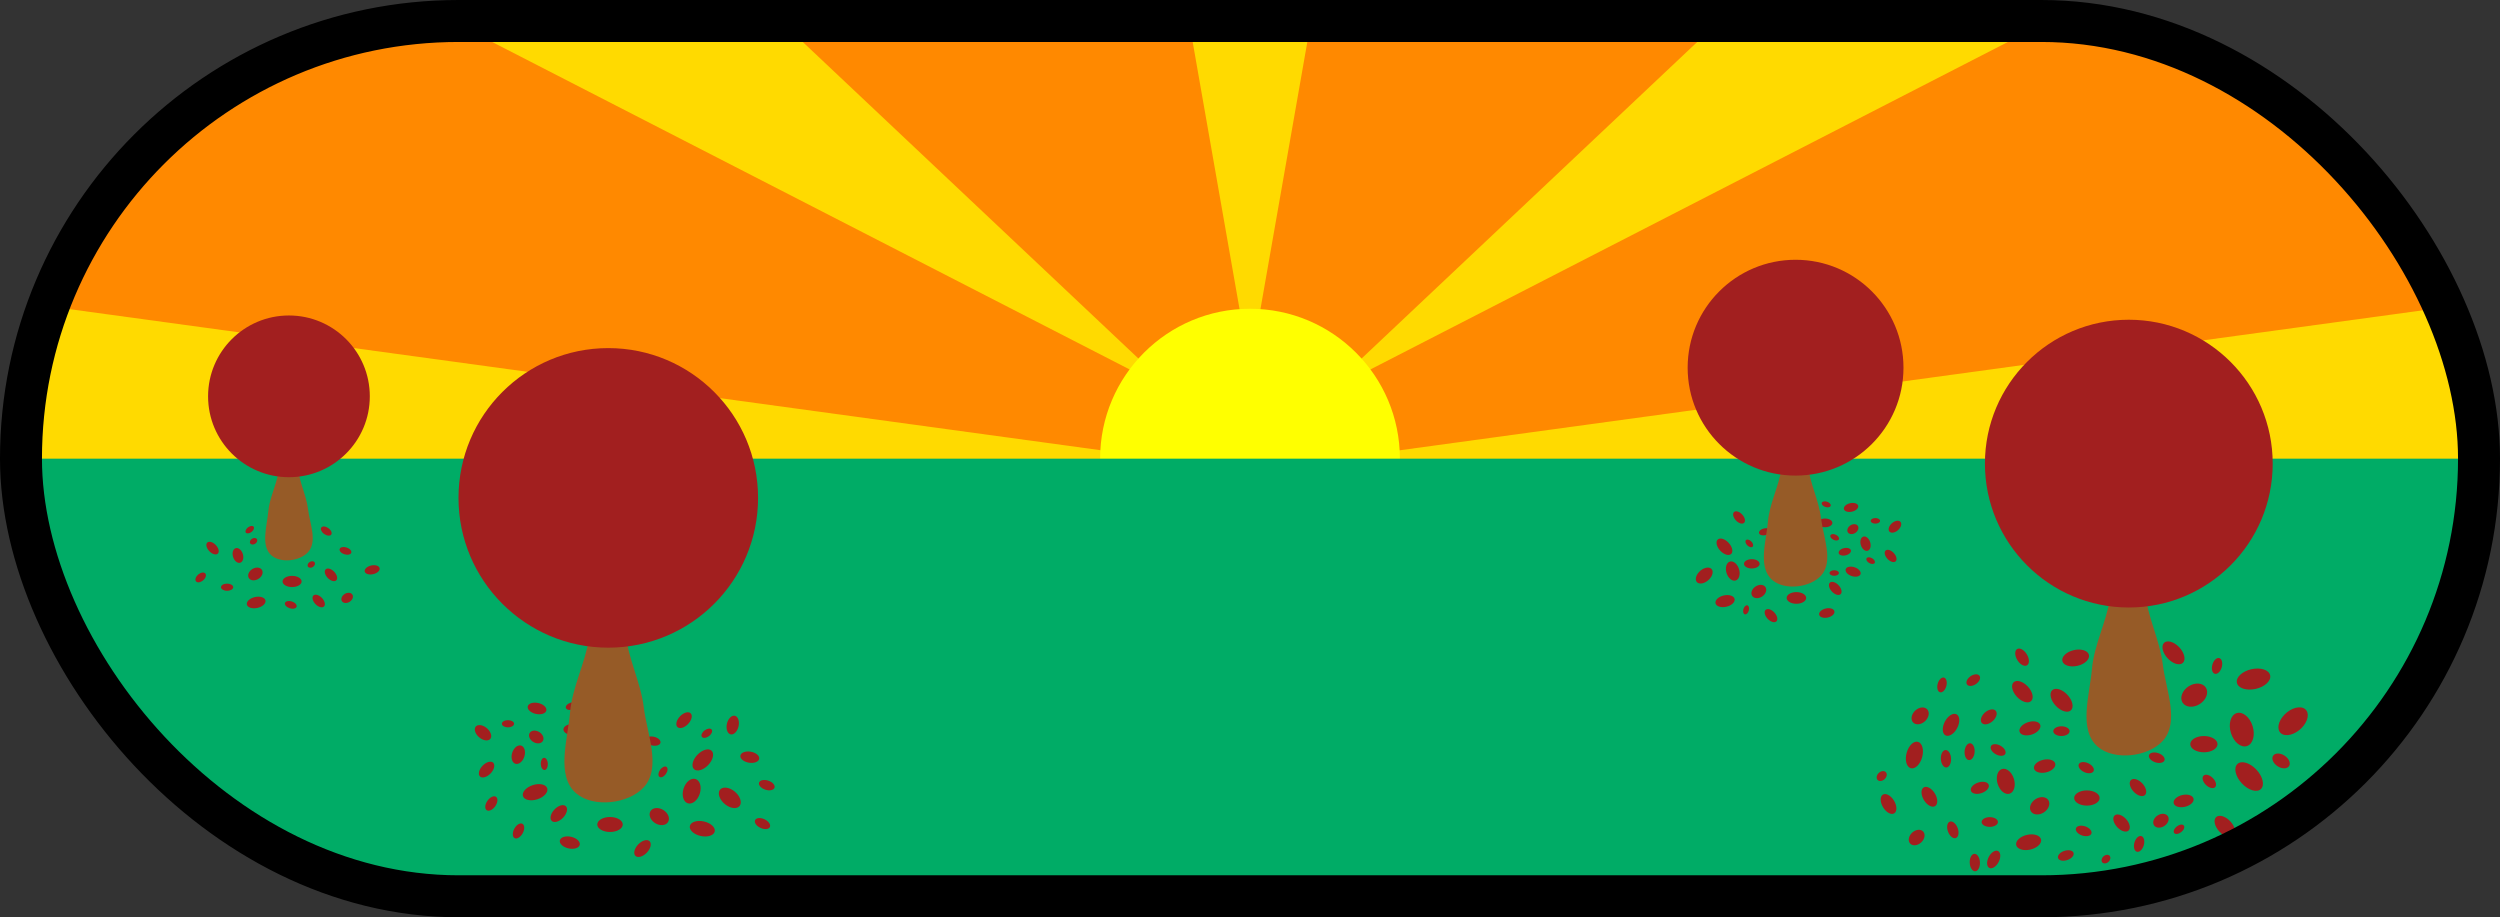 <?xml version="1.0" encoding="UTF-8" standalone="no"?>
<!-- Created with Inkscape (http://www.inkscape.org/) -->

<svg
   xmlns:dc="http://purl.org/dc/elements/1.1/"
   xmlns:cc="http://creativecommons.org/ns#"
   xmlns:rdf="http://www.w3.org/1999/02/22-rdf-syntax-ns#"
   xmlns:svg="http://www.w3.org/2000/svg"
   xmlns="http://www.w3.org/2000/svg"
   xmlns:sodipodi="http://sodipodi.sourceforge.net/DTD/sodipodi-0.dtd"
   xmlns:inkscape="http://www.inkscape.org/namespaces/inkscape"
   width="595.714"
   height="218.571"
   id="svg2"
   version="1.1"
   inkscape:version="0.47 r22583"
   sodipodi:docname="Novo documento 1">
  <rect width="100%" height="100%" fill="#333333" stroke="none"/>
  <defs
     id="defs4">
    <inkscape:perspective
       sodipodi:type="inkscape:persp3d"
       inkscape:vp_x="0 : 526.18109 : 1"
       inkscape:vp_y="0 : 1000 : 0"
       inkscape:vp_z="744.09448 : 526.18109 : 1"
       inkscape:persp3d-origin="372.04724 : 350.78739 : 1"
       id="perspective10" />
    <inkscape:perspective
       id="perspective3613"
       inkscape:persp3d-origin="0.5 : 0.33333333 : 1"
       inkscape:vp_z="1 : 0.5 : 1"
       inkscape:vp_y="0 : 1000 : 0"
       inkscape:vp_x="0 : 0.5 : 1"
       sodipodi:type="inkscape:persp3d" />
    <inkscape:perspective
       id="perspective3636"
       inkscape:persp3d-origin="0.5 : 0.33333333 : 1"
       inkscape:vp_z="1 : 0.5 : 1"
       inkscape:vp_y="0 : 1000 : 0"
       inkscape:vp_x="0 : 0.5 : 1"
       sodipodi:type="inkscape:persp3d" />
    <inkscape:perspective
       id="perspective3662"
       inkscape:persp3d-origin="0.5 : 0.33333333 : 1"
       inkscape:vp_z="1 : 0.5 : 1"
       inkscape:vp_y="0 : 1000 : 0"
       inkscape:vp_x="0 : 0.5 : 1"
       sodipodi:type="inkscape:persp3d" />
    <inkscape:perspective
       id="perspective3684"
       inkscape:persp3d-origin="0.5 : 0.33333333 : 1"
       inkscape:vp_z="1 : 0.5 : 1"
       inkscape:vp_y="0 : 1000 : 0"
       inkscape:vp_x="0 : 0.5 : 1"
       sodipodi:type="inkscape:persp3d" />
    <inkscape:perspective
       id="perspective3706"
       inkscape:persp3d-origin="0.5 : 0.33333333 : 1"
       inkscape:vp_z="1 : 0.5 : 1"
       inkscape:vp_y="0 : 1000 : 0"
       inkscape:vp_x="0 : 0.5 : 1"
       sodipodi:type="inkscape:persp3d" />
    <inkscape:perspective
       id="perspective3728"
       inkscape:persp3d-origin="0.5 : 0.33333333 : 1"
       inkscape:vp_z="1 : 0.5 : 1"
       inkscape:vp_y="0 : 1000 : 0"
       inkscape:vp_x="0 : 0.5 : 1"
       sodipodi:type="inkscape:persp3d" />
    <inkscape:perspective
       id="perspective3750"
       inkscape:persp3d-origin="0.5 : 0.33333333 : 1"
       inkscape:vp_z="1 : 0.5 : 1"
       inkscape:vp_y="0 : 1000 : 0"
       inkscape:vp_x="0 : 0.5 : 1"
       sodipodi:type="inkscape:persp3d" />
    <inkscape:perspective
       id="perspective3782"
       inkscape:persp3d-origin="0.5 : 0.33333333 : 1"
       inkscape:vp_z="1 : 0.5 : 1"
       inkscape:vp_y="0 : 1000 : 0"
       inkscape:vp_x="0 : 0.5 : 1"
       sodipodi:type="inkscape:persp3d" />
    <inkscape:perspective
       id="perspective3782-5"
       inkscape:persp3d-origin="0.5 : 0.33333333 : 1"
       inkscape:vp_z="1 : 0.5 : 1"
       inkscape:vp_y="0 : 1000 : 0"
       inkscape:vp_x="0 : 0.5 : 1"
       sodipodi:type="inkscape:persp3d" />
    <inkscape:perspective
       id="perspective3782-7"
       inkscape:persp3d-origin="0.5 : 0.33333333 : 1"
       inkscape:vp_z="1 : 0.5 : 1"
       inkscape:vp_y="0 : 1000 : 0"
       inkscape:vp_x="0 : 0.5 : 1"
       sodipodi:type="inkscape:persp3d" />
    <inkscape:perspective
       id="perspective3839"
       inkscape:persp3d-origin="0.5 : 0.33333333 : 1"
       inkscape:vp_z="1 : 0.5 : 1"
       inkscape:vp_y="0 : 1000 : 0"
       inkscape:vp_x="0 : 0.5 : 1"
       sodipodi:type="inkscape:persp3d" />
    <inkscape:perspective
       id="perspective3839-7"
       inkscape:persp3d-origin="0.5 : 0.33333333 : 1"
       inkscape:vp_z="1 : 0.5 : 1"
       inkscape:vp_y="0 : 1000 : 0"
       inkscape:vp_x="0 : 0.5 : 1"
       sodipodi:type="inkscape:persp3d" />
    <inkscape:perspective
       id="perspective3839-1"
       inkscape:persp3d-origin="0.5 : 0.33333333 : 1"
       inkscape:vp_z="1 : 0.5 : 1"
       inkscape:vp_y="0 : 1000 : 0"
       inkscape:vp_x="0 : 0.5 : 1"
       sodipodi:type="inkscape:persp3d" />
    <inkscape:perspective
       id="perspective3839-2"
       inkscape:persp3d-origin="0.5 : 0.33333333 : 1"
       inkscape:vp_z="1 : 0.5 : 1"
       inkscape:vp_y="0 : 1000 : 0"
       inkscape:vp_x="0 : 0.5 : 1"
       sodipodi:type="inkscape:persp3d" />
    <inkscape:perspective
       id="perspective3901"
       inkscape:persp3d-origin="0.5 : 0.33333333 : 1"
       inkscape:vp_z="1 : 0.5 : 1"
       inkscape:vp_y="0 : 1000 : 0"
       inkscape:vp_x="0 : 0.5 : 1"
       sodipodi:type="inkscape:persp3d" />
    <inkscape:perspective
       id="perspective3901-1"
       inkscape:persp3d-origin="0.5 : 0.33333333 : 1"
       inkscape:vp_z="1 : 0.5 : 1"
       inkscape:vp_y="0 : 1000 : 0"
       inkscape:vp_x="0 : 0.5 : 1"
       sodipodi:type="inkscape:persp3d" />
    <inkscape:perspective
       id="perspective3901-5"
       inkscape:persp3d-origin="0.5 : 0.33333333 : 1"
       inkscape:vp_z="1 : 0.5 : 1"
       inkscape:vp_y="0 : 1000 : 0"
       inkscape:vp_x="0 : 0.5 : 1"
       sodipodi:type="inkscape:persp3d" />
    <inkscape:perspective
       id="perspective3901-6"
       inkscape:persp3d-origin="0.5 : 0.33333333 : 1"
       inkscape:vp_z="1 : 0.5 : 1"
       inkscape:vp_y="0 : 1000 : 0"
       inkscape:vp_x="0 : 0.5 : 1"
       sodipodi:type="inkscape:persp3d" />
    <inkscape:perspective
       id="perspective3950"
       inkscape:persp3d-origin="0.5 : 0.33333333 : 1"
       inkscape:vp_z="1 : 0.5 : 1"
       inkscape:vp_y="0 : 1000 : 0"
       inkscape:vp_x="0 : 0.5 : 1"
       sodipodi:type="inkscape:persp3d" />
    <inkscape:perspective
       id="perspective3972"
       inkscape:persp3d-origin="0.5 : 0.33333333 : 1"
       inkscape:vp_z="1 : 0.5 : 1"
       inkscape:vp_y="0 : 1000 : 0"
       inkscape:vp_x="0 : 0.5 : 1"
       sodipodi:type="inkscape:persp3d" />
    <inkscape:perspective
       id="perspective4021"
       inkscape:persp3d-origin="0.5 : 0.33333333 : 1"
       inkscape:vp_z="1 : 0.5 : 1"
       inkscape:vp_y="0 : 1000 : 0"
       inkscape:vp_x="0 : 0.5 : 1"
       sodipodi:type="inkscape:persp3d" />
    <inkscape:perspective
       id="perspective4043"
       inkscape:persp3d-origin="0.5 : 0.33333333 : 1"
       inkscape:vp_z="1 : 0.5 : 1"
       inkscape:vp_y="0 : 1000 : 0"
       inkscape:vp_x="0 : 0.5 : 1"
       sodipodi:type="inkscape:persp3d" />
    <inkscape:perspective
       id="perspective4065"
       inkscape:persp3d-origin="0.5 : 0.33333333 : 1"
       inkscape:vp_z="1 : 0.5 : 1"
       inkscape:vp_y="0 : 1000 : 0"
       inkscape:vp_x="0 : 0.5 : 1"
       sodipodi:type="inkscape:persp3d" />
    <inkscape:perspective
       id="perspective4087"
       inkscape:persp3d-origin="0.5 : 0.33333333 : 1"
       inkscape:vp_z="1 : 0.5 : 1"
       inkscape:vp_y="0 : 1000 : 0"
       inkscape:vp_x="0 : 0.5 : 1"
       sodipodi:type="inkscape:persp3d" />
    <inkscape:perspective
       id="perspective4149"
       inkscape:persp3d-origin="0.5 : 0.33333333 : 1"
       inkscape:vp_z="1 : 0.5 : 1"
       inkscape:vp_y="0 : 1000 : 0"
       inkscape:vp_x="0 : 0.5 : 1"
       sodipodi:type="inkscape:persp3d" />
    <inkscape:perspective
       id="perspective4171"
       inkscape:persp3d-origin="0.5 : 0.33333333 : 1"
       inkscape:vp_z="1 : 0.5 : 1"
       inkscape:vp_y="0 : 1000 : 0"
       inkscape:vp_x="0 : 0.5 : 1"
       sodipodi:type="inkscape:persp3d" />
    <inkscape:perspective
       id="perspective4171-2"
       inkscape:persp3d-origin="0.5 : 0.33333333 : 1"
       inkscape:vp_z="1 : 0.5 : 1"
       inkscape:vp_y="0 : 1000 : 0"
       inkscape:vp_x="0 : 0.5 : 1"
       sodipodi:type="inkscape:persp3d" />
    <inkscape:perspective
       id="perspective4202"
       inkscape:persp3d-origin="0.5 : 0.33333333 : 1"
       inkscape:vp_z="1 : 0.5 : 1"
       inkscape:vp_y="0 : 1000 : 0"
       inkscape:vp_x="0 : 0.5 : 1"
       sodipodi:type="inkscape:persp3d" />
    <inkscape:perspective
       id="perspective4202-0"
       inkscape:persp3d-origin="0.5 : 0.33333333 : 1"
       inkscape:vp_z="1 : 0.5 : 1"
       inkscape:vp_y="0 : 1000 : 0"
       inkscape:vp_x="0 : 0.5 : 1"
       sodipodi:type="inkscape:persp3d" />
    <inkscape:perspective
       id="perspective4233"
       inkscape:persp3d-origin="0.5 : 0.33333333 : 1"
       inkscape:vp_z="1 : 0.5 : 1"
       inkscape:vp_y="0 : 1000 : 0"
       inkscape:vp_x="0 : 0.5 : 1"
       sodipodi:type="inkscape:persp3d" />
    <inkscape:perspective
       id="perspective4324"
       inkscape:persp3d-origin="0.5 : 0.33333333 : 1"
       inkscape:vp_z="1 : 0.5 : 1"
       inkscape:vp_y="0 : 1000 : 0"
       inkscape:vp_x="0 : 0.5 : 1"
       sodipodi:type="inkscape:persp3d" />
    <inkscape:perspective
       id="perspective4346"
       inkscape:persp3d-origin="0.5 : 0.33333333 : 1"
       inkscape:vp_z="1 : 0.5 : 1"
       inkscape:vp_y="0 : 1000 : 0"
       inkscape:vp_x="0 : 0.5 : 1"
       sodipodi:type="inkscape:persp3d" />
    <inkscape:perspective
       id="perspective4368"
       inkscape:persp3d-origin="0.5 : 0.33333333 : 1"
       inkscape:vp_z="1 : 0.5 : 1"
       inkscape:vp_y="0 : 1000 : 0"
       inkscape:vp_x="0 : 0.5 : 1"
       sodipodi:type="inkscape:persp3d" />
    <inkscape:perspective
       id="perspective4368-2"
       inkscape:persp3d-origin="0.5 : 0.33333333 : 1"
       inkscape:vp_z="1 : 0.5 : 1"
       inkscape:vp_y="0 : 1000 : 0"
       inkscape:vp_x="0 : 0.5 : 1"
       sodipodi:type="inkscape:persp3d" />
    <inkscape:perspective
       id="perspective4368-1"
       inkscape:persp3d-origin="0.5 : 0.33333333 : 1"
       inkscape:vp_z="1 : 0.5 : 1"
       inkscape:vp_y="0 : 1000 : 0"
       inkscape:vp_x="0 : 0.5 : 1"
       sodipodi:type="inkscape:persp3d" />
    <inkscape:perspective
       id="perspective4368-5"
       inkscape:persp3d-origin="0.5 : 0.33333333 : 1"
       inkscape:vp_z="1 : 0.5 : 1"
       inkscape:vp_y="0 : 1000 : 0"
       inkscape:vp_x="0 : 0.5 : 1"
       sodipodi:type="inkscape:persp3d" />
    <inkscape:perspective
       id="perspective4368-4"
       inkscape:persp3d-origin="0.5 : 0.33333333 : 1"
       inkscape:vp_z="1 : 0.5 : 1"
       inkscape:vp_y="0 : 1000 : 0"
       inkscape:vp_x="0 : 0.5 : 1"
       sodipodi:type="inkscape:persp3d" />
    <inkscape:perspective
       id="perspective4426"
       inkscape:persp3d-origin="0.5 : 0.33333333 : 1"
       inkscape:vp_z="1 : 0.5 : 1"
       inkscape:vp_y="0 : 1000 : 0"
       inkscape:vp_x="0 : 0.5 : 1"
       sodipodi:type="inkscape:persp3d" />
    <inkscape:perspective
       id="perspective4426-6"
       inkscape:persp3d-origin="0.5 : 0.33333333 : 1"
       inkscape:vp_z="1 : 0.5 : 1"
       inkscape:vp_y="0 : 1000 : 0"
       inkscape:vp_x="0 : 0.5 : 1"
       sodipodi:type="inkscape:persp3d" />
    <inkscape:perspective
       id="perspective4457"
       inkscape:persp3d-origin="0.5 : 0.33333333 : 1"
       inkscape:vp_z="1 : 0.5 : 1"
       inkscape:vp_y="0 : 1000 : 0"
       inkscape:vp_x="0 : 0.5 : 1"
       sodipodi:type="inkscape:persp3d" />
    <inkscape:perspective
       id="perspective4457-5"
       inkscape:persp3d-origin="0.5 : 0.33333333 : 1"
       inkscape:vp_z="1 : 0.5 : 1"
       inkscape:vp_y="0 : 1000 : 0"
       inkscape:vp_x="0 : 0.5 : 1"
       sodipodi:type="inkscape:persp3d" />
    <inkscape:perspective
       id="perspective4488"
       inkscape:persp3d-origin="0.5 : 0.33333333 : 1"
       inkscape:vp_z="1 : 0.5 : 1"
       inkscape:vp_y="0 : 1000 : 0"
       inkscape:vp_x="0 : 0.5 : 1"
       sodipodi:type="inkscape:persp3d" />
    <inkscape:perspective
       id="perspective4600"
       inkscape:persp3d-origin="0.5 : 0.33333333 : 1"
       inkscape:vp_z="1 : 0.5 : 1"
       inkscape:vp_y="0 : 1000 : 0"
       inkscape:vp_x="0 : 0.5 : 1"
       sodipodi:type="inkscape:persp3d" />
    <inkscape:perspective
       id="perspective4622"
       inkscape:persp3d-origin="0.5 : 0.33333333 : 1"
       inkscape:vp_z="1 : 0.5 : 1"
       inkscape:vp_y="0 : 1000 : 0"
       inkscape:vp_x="0 : 0.5 : 1"
       sodipodi:type="inkscape:persp3d" />
    <inkscape:perspective
       id="perspective4648"
       inkscape:persp3d-origin="0.5 : 0.33333333 : 1"
       inkscape:vp_z="1 : 0.5 : 1"
       inkscape:vp_y="0 : 1000 : 0"
       inkscape:vp_x="0 : 0.5 : 1"
       sodipodi:type="inkscape:persp3d" />
    <inkscape:perspective
       id="perspective4682"
       inkscape:persp3d-origin="0.5 : 0.33333333 : 1"
       inkscape:vp_z="1 : 0.5 : 1"
       inkscape:vp_y="0 : 1000 : 0"
       inkscape:vp_x="0 : 0.5 : 1"
       sodipodi:type="inkscape:persp3d" />
    <inkscape:perspective
       id="perspective4704"
       inkscape:persp3d-origin="0.5 : 0.33333333 : 1"
       inkscape:vp_z="1 : 0.5 : 1"
       inkscape:vp_y="0 : 1000 : 0"
       inkscape:vp_x="0 : 0.5 : 1"
       sodipodi:type="inkscape:persp3d" />
    <inkscape:perspective
       id="perspective4726"
       inkscape:persp3d-origin="0.5 : 0.33333333 : 1"
       inkscape:vp_z="1 : 0.5 : 1"
       inkscape:vp_y="0 : 1000 : 0"
       inkscape:vp_x="0 : 0.5 : 1"
       sodipodi:type="inkscape:persp3d" />
  </defs>
  <sodipodi:namedview
     id="base"
     pagecolor="#ffffff"
     bordercolor="#666666"
     borderopacity="1.0"
     inkscape:pageopacity="0.0"
     inkscape:pageshadow="2"
     inkscape:zoom="0.35"
     inkscape:cx="335.26505"
     inkscape:cy="515.97302"
     inkscape:document-units="px"
     inkscape:current-layer="layer1"
     showgrid="false"
     inkscape:window-width="925"
     inkscape:window-height="755"
     inkscape:window-x="305"
     inkscape:window-y="68"
     inkscape:window-maximized="0" />
  <g
     inkscape:label="Layer 1"
     inkscape:groupmode="layer"
     id="layer1"
     transform="translate(-43.571,-424.505)">
    <g
       id="g4788">
      <path
         sodipodi:nodetypes="cccs"
         id="rect2816-1-7"
         d="m 637.143,536.791 c 0,-57.774 -46.511,-104.286 -104.286,-104.286 l -377.143,0 c -57.774,0 -104.286,46.511 -104.286,104.286"
         style="fill:#ff8900;fill-opacity:1;stroke:none" />
      <path
         sodipodi:nodetypes="cccc"
         id="path3652-48"
         d="m 362.557,533.791 265.214,-36.286 4.9,50.571 -270.114,-14.286 z"
         style="fill:#ffda00;fill-opacity:1;stroke:none" />
      <path
         sodipodi:nodetypes="cccc"
         id="path3652-48-8"
         d="m 320.486,533.791 -265.214,-36.286 -4.9,50.571 270.114,-14.286 z"
         style="fill:#ffda00;fill-opacity:1;stroke:none" />
      <path
         sodipodi:nodetypes="cccc"
         id="path3652"
         d="m 341.429,512.362 -14.286,-81.429 28.571,0 -14.286,81.429 z"
         style="fill:#ffda00;fill-opacity:1;stroke:none" />
      <path
         sodipodi:nodetypes="cccc"
         id="path3652-4"
         d="m 359.436,518.026 91.956,-86.721 72.028,2.481 -163.984,84.24 z"
         style="fill:#ffda00;fill-opacity:1;stroke:none" />
      <path
         sodipodi:nodetypes="cccc"
         id="path3652-4-0"
         d="m 323.421,518.026 -91.956,-86.721 -72.028,2.481 163.984,84.24 z"
         style="fill:#ffda00;fill-opacity:1;stroke:none" />
      <path
         transform="translate(21.429,-12.857)"
         d="m 355.714,546.648 c 0,19.724 -15.99,35.714 -35.714,35.714 -19.724,0 -35.714,-15.99 -35.714,-35.714 0,-19.724 15.99,-35.714 35.714,-35.714 19.724,0 35.714,15.99 35.714,35.714 z"
         sodipodi:ry="35.714287"
         sodipodi:rx="35.714287"
         sodipodi:cy="546.64789"
         sodipodi:cx="320"
         id="path3650"
         style="fill:#ffff00;fill-opacity:1;stroke:none"
         sodipodi:type="arc" />
      <path
         sodipodi:nodetypes="cccs"
         id="rect2816-1"
         d="m 634.286,533.791 c 0,57.774 -46.511,104.286 -104.286,104.286 l -377.143,0 c -57.774,0 -104.286,-46.511 -104.286,-104.286"
         style="fill:#00ac66;fill-opacity:1;stroke:none" />
      <g
         transform="matrix(0.562,0,0,0.562,25.513,218.556)"
         id="g3814">
        <path
           style="fill:#965b27;fill-opacity:1;stroke:none"
           d="m 147.289,602.005 c 3.952,3.335 11.963,2.393 15.447,-1.429 4.091,-4.486 0.715,-12.28 0,-18.214 -0.715,-5.934 -3.664,-11.284 -4.189,-17.143 -0.511,-5.702 1.047,-17.143 1.047,-17.143 l -8.378,2.857 c 0,0 -0.217,10.531 -1.047,15.714 -0.914,5.704 -3.805,11.031 -4.309,16.786 -0.541,6.185 -3.317,14.567 1.429,18.571 z"
           id="path3764"
           sodipodi:nodetypes="cazacccsc" />
        <path
           sodipodi:type="arc"
           style="fill:#a21f1f;fill-opacity:1;stroke:none"
           id="path3766"
           sodipodi:cx="154.64285"
           sodipodi:cy="534.50507"
           sodipodi:rx="34.285713"
           sodipodi:ry="34.285713"
           d="m 188.929,534.505 c 0,18.935 -15.35,34.286 -34.286,34.286 -18.935,0 -34.286,-15.35 -34.286,-34.286 0,-18.935 15.35,-34.286 34.286,-34.286 18.935,0 34.286,15.35 34.286,34.286 z" />
      </g>
      <path
         transform="matrix(0.422,0.404,-0.691,0.723,539.766,82.105)"
         d="m 215.357,605.398 c 0,1.677 -1.359,3.036 -3.036,3.036 -1.677,0 -3.036,-1.359 -3.036,-3.036 0,-1.677 1.359,-3.036 3.036,-3.036 1.677,0 3.036,1.359 3.036,3.036 z"
         sodipodi:ry="3.0357144"
         sodipodi:rx="3.0357144"
         sodipodi:cy="605.39789"
         sodipodi:cx="212.32143"
         id="path3829"
         style="fill:#a21f1f;fill-opacity:1;stroke:none"
         sodipodi:type="arc" />
      <path
         d="m 215.357,605.398 c 0,1.677 -1.359,3.036 -3.036,3.036 -1.677,0 -3.036,-1.359 -3.036,-3.036 0,-1.677 1.359,-3.036 3.036,-3.036 1.677,0 3.036,1.359 3.036,3.036 z"
         sodipodi:ry="3.0357144"
         sodipodi:rx="3.0357144"
         sodipodi:cy="605.39789"
         sodipodi:cx="212.32143"
         id="path3829-2"
         style="fill:#a21f1f;fill-opacity:1;stroke:none"
         sodipodi:type="arc"
         transform="matrix(0.636,0.202,-0.303,0.953,256.786,-6.809)" />
      <path
         d="m 215.357,605.398 c 0,1.677 -1.359,3.036 -3.036,3.036 -1.677,0 -3.036,-1.359 -3.036,-3.036 0,-1.677 1.359,-3.036 3.036,-3.036 1.677,0 3.036,1.359 3.036,3.036 z"
         sodipodi:ry="3.0357144"
         sodipodi:rx="3.0357144"
         sodipodi:cy="605.39789"
         sodipodi:cx="212.32143"
         id="path3829-6"
         style="fill:#a21f1f;fill-opacity:1;stroke:none"
         sodipodi:type="arc"
         transform="matrix(0.806,0.068,0.306,0.802,-138.908,114.654)" />
      <path
         d="m 215.357,605.398 c 0,1.677 -1.359,3.036 -3.036,3.036 -1.677,0 -3.036,-1.359 -3.036,-3.036 0,-1.677 1.359,-3.036 3.036,-3.036 1.677,0 3.036,1.359 3.036,3.036 z"
         sodipodi:ry="3.0357144"
         sodipodi:rx="3.0357144"
         sodipodi:cy="605.39789"
         sodipodi:cx="212.32143"
         id="path3829-4"
         style="fill:#a21f1f;fill-opacity:1;stroke:none"
         sodipodi:type="arc"
         transform="matrix(0.687,0.43,-0.322,0.515,249.739,216.008)" />
      <path
         d="m 215.357,605.398 c 0,1.677 -1.359,3.036 -3.036,3.036 -1.677,0 -3.036,-1.359 -3.036,-3.036 0,-1.677 1.359,-3.036 3.036,-3.036 1.677,0 3.036,1.359 3.036,3.036 z"
         sodipodi:ry="3.0357144"
         sodipodi:rx="3.0357144"
         sodipodi:cy="605.39789"
         sodipodi:cx="212.32143"
         id="path3829-3"
         style="fill:#a21f1f;fill-opacity:1;stroke:none"
         sodipodi:type="arc"
         transform="matrix(1,0,0,0.588,-23.393,264.996)" />
      <path
         transform="matrix(0.338,0.323,-0.553,0.578,439.743,199.867)"
         d="m 215.357,605.398 c 0,1.677 -1.359,3.036 -3.036,3.036 -1.677,0 -3.036,-1.359 -3.036,-3.036 0,-1.677 1.359,-3.036 3.036,-3.036 1.677,0 3.036,1.359 3.036,3.036 z"
         sodipodi:ry="3.0357144"
         sodipodi:rx="3.0357144"
         sodipodi:cy="605.39789"
         sodipodi:cx="212.32143"
         id="path3829-22"
         style="fill:#a21f1f;fill-opacity:1;stroke:none"
         sodipodi:type="arc" />
      <path
         transform="matrix(0.18,0.556,-0.952,0.307,709.196,309.367)"
         d="m 215.357,605.398 c 0,1.677 -1.359,3.036 -3.036,3.036 -1.677,0 -3.036,-1.359 -3.036,-3.036 0,-1.677 1.359,-3.036 3.036,-3.036 1.677,0 3.036,1.359 3.036,3.036 z"
         sodipodi:ry="3.0357144"
         sodipodi:rx="3.0357144"
         sodipodi:cy="605.39789"
         sodipodi:cx="212.32143"
         id="path3829-68"
         style="fill:#a21f1f;fill-opacity:1;stroke:none"
         sodipodi:type="arc" />
      <path
         transform="matrix(-0.127,0.57,-0.976,-0.217,828.752,632.326)"
         d="m 215.357,605.398 c 0,1.677 -1.359,3.036 -3.036,3.036 -1.677,0 -3.036,-1.359 -3.036,-3.036 0,-1.677 1.359,-3.036 3.036,-3.036 1.677,0 3.036,1.359 3.036,3.036 z"
         sodipodi:ry="3.0357144"
         sodipodi:rx="3.0357144"
         sodipodi:cy="605.39789"
         sodipodi:cx="212.32143"
         id="path3829-7"
         style="fill:#a21f1f;fill-opacity:1;stroke:none"
         sodipodi:type="arc" />
      <path
         transform="matrix(0.338,0.323,-0.553,0.578,459.693,208.201)"
         d="m 215.357,605.398 c 0,1.677 -1.359,3.036 -3.036,3.036 -1.677,0 -3.036,-1.359 -3.036,-3.036 0,-1.677 1.359,-3.036 3.036,-3.036 1.677,0 3.036,1.359 3.036,3.036 z"
         sodipodi:ry="3.0357144"
         sodipodi:rx="3.0357144"
         sodipodi:cy="605.39789"
         sodipodi:cx="212.32143"
         id="path3829-1"
         style="fill:#a21f1f;fill-opacity:1;stroke:none"
         sodipodi:type="arc" />
      <path
         transform="matrix(-0.101,0.456,-0.781,-0.174,673.608,633.804)"
         d="m 215.357,605.398 c 0,1.677 -1.359,3.036 -3.036,3.036 -1.677,0 -3.036,-1.359 -3.036,-3.036 0,-1.677 1.359,-3.036 3.036,-3.036 1.677,0 3.036,1.359 3.036,3.036 z"
         sodipodi:ry="3.0357144"
         sodipodi:rx="3.0357144"
         sodipodi:cy="605.39789"
         sodipodi:cx="212.32143"
         id="path3829-7-8"
         style="fill:#a21f1f;fill-opacity:1;stroke:none"
         sodipodi:type="arc" />
      <path
         transform="matrix(-0.253,0.242,0.414,0.433,-102.701,241.588)"
         d="m 215.357,605.398 c 0,1.677 -1.359,3.036 -3.036,3.036 -1.677,0 -3.036,-1.359 -3.036,-3.036 0,-1.677 1.359,-3.036 3.036,-3.036 1.677,0 3.036,1.359 3.036,3.036 z"
         sodipodi:ry="3.0357144"
         sodipodi:rx="3.0357144"
         sodipodi:cy="605.39789"
         sodipodi:cx="212.32143"
         id="path3829-9"
         style="fill:#a21f1f;fill-opacity:1;stroke:none"
         sodipodi:type="arc" />
      <path
         d="m 215.357,605.398 c 0,1.677 -1.359,3.036 -3.036,3.036 -1.677,0 -3.036,-1.359 -3.036,-3.036 0,-1.677 1.359,-3.036 3.036,-3.036 1.677,0 3.036,1.359 3.036,3.036 z"
         sodipodi:ry="3.0357144"
         sodipodi:rx="3.0357144"
         sodipodi:cy="605.39789"
         sodipodi:cx="212.32143"
         id="path3829-2-2"
         style="fill:#a21f1f;fill-opacity:1;stroke:none"
         sodipodi:type="arc"
         transform="matrix(-0.381,0.121,0.181,0.57,71.59,186.096)" />
      <path
         d="m 215.357,605.398 c 0,1.677 -1.359,3.036 -3.036,3.036 -1.677,0 -3.036,-1.359 -3.036,-3.036 0,-1.677 1.359,-3.036 3.036,-3.036 1.677,0 3.036,1.359 3.036,3.036 z"
         sodipodi:ry="3.0357144"
         sodipodi:rx="3.0357144"
         sodipodi:cy="605.39789"
         sodipodi:cx="212.32143"
         id="path3829-6-7"
         style="fill:#a21f1f;fill-opacity:1;stroke:none"
         sodipodi:type="arc"
         transform="matrix(-0.386,0.032,-0.147,0.384,262.338,322.832)" />
      <path
         d="m 215.357,605.398 c 0,1.677 -1.359,3.036 -3.036,3.036 -1.677,0 -3.036,-1.359 -3.036,-3.036 0,-1.677 1.359,-3.036 3.036,-3.036 1.677,0 3.036,1.359 3.036,3.036 z"
         sodipodi:ry="3.0357144"
         sodipodi:rx="3.0357144"
         sodipodi:cy="605.39789"
         sodipodi:cx="212.32143"
         id="path3829-4-9"
         style="fill:#a21f1f;fill-opacity:1;stroke:none"
         sodipodi:type="arc"
         transform="matrix(-0.514,0.321,0.241,0.385,67.657,260.038)" />
      <path
         d="m 215.357,605.398 c 0,1.677 -1.359,3.036 -3.036,3.036 -1.677,0 -3.036,-1.359 -3.036,-3.036 0,-1.677 1.359,-3.036 3.036,-3.036 1.677,0 3.036,1.359 3.036,3.036 z"
         sodipodi:ry="3.0357144"
         sodipodi:rx="3.0357144"
         sodipodi:cy="605.39789"
         sodipodi:cx="212.32143"
         id="path3829-3-5"
         style="fill:#a21f1f;fill-opacity:1;stroke:none"
         sodipodi:type="arc"
         transform="matrix(-0.748,0,0,0.44,271.985,296.685)" />
      <path
         transform="matrix(-0.253,0.242,0.414,0.433,-74.483,247.962)"
         d="m 215.357,605.398 c 0,1.677 -1.359,3.036 -3.036,3.036 -1.677,0 -3.036,-1.359 -3.036,-3.036 0,-1.677 1.359,-3.036 3.036,-3.036 1.677,0 3.036,1.359 3.036,3.036 z"
         sodipodi:ry="3.0357144"
         sodipodi:rx="3.0357144"
         sodipodi:cy="605.39789"
         sodipodi:cx="212.32143"
         id="path3829-22-4"
         style="fill:#a21f1f;fill-opacity:1;stroke:none"
         sodipodi:type="arc" />
      <path
         transform="matrix(-0.086,0.266,0.456,0.147,-131.913,410.298)"
         d="m 215.357,605.398 c 0,1.677 -1.359,3.036 -3.036,3.036 -1.677,0 -3.036,-1.359 -3.036,-3.036 0,-1.677 1.359,-3.036 3.036,-3.036 1.677,0 3.036,1.359 3.036,3.036 z"
         sodipodi:ry="3.0357144"
         sodipodi:rx="3.0357144"
         sodipodi:cy="605.39789"
         sodipodi:cx="212.32143"
         id="path3829-68-3"
         style="fill:#a21f1f;fill-opacity:1;stroke:none"
         sodipodi:type="arc" />
      <path
         transform="matrix(0.095,0.427,0.73,-0.162,-357.499,575.482)"
         d="m 215.357,605.398 c 0,1.677 -1.359,3.036 -3.036,3.036 -1.677,0 -3.036,-1.359 -3.036,-3.036 0,-1.677 1.359,-3.036 3.036,-3.036 1.677,0 3.036,1.359 3.036,3.036 z"
         sodipodi:ry="3.0357144"
         sodipodi:rx="3.0357144"
         sodipodi:cy="605.39789"
         sodipodi:cx="212.32143"
         id="path3829-7-1"
         style="fill:#a21f1f;fill-opacity:1;stroke:none"
         sodipodi:type="arc" />
      <path
         transform="matrix(-0.253,0.242,0.414,0.433,-77.408,254.197)"
         d="m 215.357,605.398 c 0,1.677 -1.359,3.036 -3.036,3.036 -1.677,0 -3.036,-1.359 -3.036,-3.036 0,-1.677 1.359,-3.036 3.036,-3.036 1.677,0 3.036,1.359 3.036,3.036 z"
         sodipodi:ry="3.0357144"
         sodipodi:rx="3.0357144"
         sodipodi:cy="605.39789"
         sodipodi:cx="212.32143"
         id="path3829-1-2"
         style="fill:#a21f1f;fill-opacity:1;stroke:none"
         sodipodi:type="arc" />
      <path
         transform="matrix(0.076,0.341,0.584,-0.13,-237.437,566.588)"
         d="m 215.357,605.398 c 0,1.677 -1.359,3.036 -3.036,3.036 -1.677,0 -3.036,-1.359 -3.036,-3.036 0,-1.677 1.359,-3.036 3.036,-3.036 1.677,0 3.036,1.359 3.036,3.036 z"
         sodipodi:ry="3.0357144"
         sodipodi:rx="3.0357144"
         sodipodi:cy="605.39789"
         sodipodi:cx="212.32143"
         id="path3829-7-8-3"
         style="fill:#a21f1f;fill-opacity:1;stroke:none"
         sodipodi:type="arc" />
      <path
         d="m 215.357,605.398 c 0,1.677 -1.359,3.036 -3.036,3.036 -1.677,0 -3.036,-1.359 -3.036,-3.036 0,-1.677 1.359,-3.036 3.036,-3.036 1.677,0 3.036,1.359 3.036,3.036 z"
         sodipodi:ry="3.0357144"
         sodipodi:rx="3.0357144"
         sodipodi:cy="605.39789"
         sodipodi:cx="212.32143"
         id="path3829-4-9-3"
         style="fill:#a21f1f;fill-opacity:1;stroke:none"
         sodipodi:type="arc"
         transform="matrix(-0.411,0.257,0.193,0.308,96.715,325.942)" />
      <path
         d="m 215.357,605.398 c 0,1.677 -1.359,3.036 -3.036,3.036 -1.677,0 -3.036,-1.359 -3.036,-3.036 0,-1.677 1.359,-3.036 3.036,-3.036 1.677,0 3.036,1.359 3.036,3.036 z"
         sodipodi:ry="3.0357144"
         sodipodi:rx="3.0357144"
         sodipodi:cy="605.39789"
         sodipodi:cx="212.32143"
         id="path3829-3-5-4"
         style="fill:#a21f1f;fill-opacity:1;stroke:none"
         sodipodi:type="arc"
         transform="matrix(-0.479,0,0,0.282,199.388,393.705)" />
      <path
         transform="matrix(-0.086,0.266,0.456,0.147,-144.94,423.162)"
         d="m 215.357,605.398 c 0,1.677 -1.359,3.036 -3.036,3.036 -1.677,0 -3.036,-1.359 -3.036,-3.036 0,-1.677 1.359,-3.036 3.036,-3.036 1.677,0 3.036,1.359 3.036,3.036 z"
         sodipodi:ry="3.0357144"
         sodipodi:rx="3.0357144"
         sodipodi:cy="605.39789"
         sodipodi:cx="212.32143"
         id="path3829-68-3-1"
         style="fill:#a21f1f;fill-opacity:1;stroke:none"
         sodipodi:type="arc" />
      <path
         transform="matrix(-0.316,-0.302,0.517,-0.541,-86.382,999.525)"
         d="m 215.357,605.398 c 0,1.677 -1.359,3.036 -3.036,3.036 -1.677,0 -3.036,-1.359 -3.036,-3.036 0,-1.677 1.359,-3.036 3.036,-3.036 1.677,0 3.036,1.359 3.036,3.036 z"
         sodipodi:ry="3.0357144"
         sodipodi:rx="3.0357144"
         sodipodi:cy="605.39789"
         sodipodi:cx="212.32143"
         id="path3829-9-1"
         style="fill:#a21f1f;fill-opacity:1;stroke:none"
         sodipodi:type="arc" />
      <path
         d="m 215.357,605.398 c 0,1.677 -1.359,3.036 -3.036,3.036 -1.677,0 -3.036,-1.359 -3.036,-3.036 0,-1.677 1.359,-3.036 3.036,-3.036 1.677,0 3.036,1.359 3.036,3.036 z"
         sodipodi:ry="3.0357144"
         sodipodi:rx="3.0357144"
         sodipodi:cy="605.39789"
         sodipodi:cx="212.32143"
         id="path3829-2-2-3"
         style="fill:#a21f1f;fill-opacity:1;stroke:none"
         sodipodi:type="arc"
         transform="matrix(-0.476,-0.151,0.226,-0.713,131.314,1068.041)" />
      <path
         d="m 215.357,605.398 c 0,1.677 -1.359,3.036 -3.036,3.036 -1.677,0 -3.036,-1.359 -3.036,-3.036 0,-1.677 1.359,-3.036 3.036,-3.036 1.677,0 3.036,1.359 3.036,3.036 z"
         sodipodi:ry="3.0357144"
         sodipodi:rx="3.0357144"
         sodipodi:cy="605.39789"
         sodipodi:cx="212.32143"
         id="path3829-6-7-8"
         style="fill:#a21f1f;fill-opacity:1;stroke:none"
         sodipodi:type="arc"
         transform="matrix(-0.603,-0.051,-0.229,-0.6,425.331,973.175)" />
      <path
         d="m 215.357,605.398 c 0,1.677 -1.359,3.036 -3.036,3.036 -1.677,0 -3.036,-1.359 -3.036,-3.036 0,-1.677 1.359,-3.036 3.036,-3.036 1.677,0 3.036,1.359 3.036,3.036 z"
         sodipodi:ry="3.0357144"
         sodipodi:rx="3.0357144"
         sodipodi:cy="605.39789"
         sodipodi:cx="212.32143"
         id="path3829-4-9-7"
         style="fill:#a21f1f;fill-opacity:1;stroke:none"
         sodipodi:type="arc"
         transform="matrix(-0.514,-0.321,0.241,-0.385,134.586,901.352)" />
      <path
         d="m 215.357,605.398 c 0,1.677 -1.359,3.036 -3.036,3.036 -1.677,0 -3.036,-1.359 -3.036,-3.036 0,-1.677 1.359,-3.036 3.036,-3.036 1.677,0 3.036,1.359 3.036,3.036 z"
         sodipodi:ry="3.0357144"
         sodipodi:rx="3.0357144"
         sodipodi:cy="605.39789"
         sodipodi:cx="212.32143"
         id="path3829-3-5-42"
         style="fill:#a21f1f;fill-opacity:1;stroke:none"
         sodipodi:type="arc"
         transform="matrix(-0.748,0,0,-0.44,338.914,864.705)" />
      <path
         transform="matrix(-0.253,-0.242,0.414,-0.433,-7.555,913.428)"
         d="m 215.357,605.398 c 0,1.677 -1.359,3.036 -3.036,3.036 -1.677,0 -3.036,-1.359 -3.036,-3.036 0,-1.677 1.359,-3.036 3.036,-3.036 1.677,0 3.036,1.359 3.036,3.036 z"
         sodipodi:ry="3.0357144"
         sodipodi:rx="3.0357144"
         sodipodi:cy="605.39789"
         sodipodi:cx="212.32143"
         id="path3829-22-4-7"
         style="fill:#a21f1f;fill-opacity:1;stroke:none"
         sodipodi:type="arc" />
      <path
         transform="matrix(-0.086,-0.266,0.456,-0.147,-64.984,751.092)"
         d="m 215.357,605.398 c 0,1.677 -1.359,3.036 -3.036,3.036 -1.677,0 -3.036,-1.359 -3.036,-3.036 0,-1.677 1.359,-3.036 3.036,-3.036 1.677,0 3.036,1.359 3.036,3.036 z"
         sodipodi:ry="3.0357144"
         sodipodi:rx="3.0357144"
         sodipodi:cy="605.39789"
         sodipodi:cx="212.32143"
         id="path3829-68-3-7"
         style="fill:#a21f1f;fill-opacity:1;stroke:none"
         sodipodi:type="arc" />
      <path
         transform="matrix(0.095,-0.427,0.73,0.162,-290.57,585.908)"
         d="m 215.357,605.398 c 0,1.677 -1.359,3.036 -3.036,3.036 -1.677,0 -3.036,-1.359 -3.036,-3.036 0,-1.677 1.359,-3.036 3.036,-3.036 1.677,0 3.036,1.359 3.036,3.036 z"
         sodipodi:ry="3.0357144"
         sodipodi:rx="3.0357144"
         sodipodi:cy="605.39789"
         sodipodi:cx="212.32143"
         id="path3829-7-1-9"
         style="fill:#a21f1f;fill-opacity:1;stroke:none"
         sodipodi:type="arc" />
      <path
         transform="matrix(-0.253,-0.242,0.414,-0.433,-10.48,907.193)"
         d="m 215.357,605.398 c 0,1.677 -1.359,3.036 -3.036,3.036 -1.677,0 -3.036,-1.359 -3.036,-3.036 0,-1.677 1.359,-3.036 3.036,-3.036 1.677,0 3.036,1.359 3.036,3.036 z"
         sodipodi:ry="3.0357144"
         sodipodi:rx="3.0357144"
         sodipodi:cy="605.39789"
         sodipodi:cx="212.32143"
         id="path3829-1-2-3"
         style="fill:#a21f1f;fill-opacity:1;stroke:none"
         sodipodi:type="arc" />
      <path
         transform="matrix(0.076,-0.341,0.584,0.13,-170.508,594.802)"
         d="m 215.357,605.398 c 0,1.677 -1.359,3.036 -3.036,3.036 -1.677,0 -3.036,-1.359 -3.036,-3.036 0,-1.677 1.359,-3.036 3.036,-3.036 1.677,0 3.036,1.359 3.036,3.036 z"
         sodipodi:ry="3.0357144"
         sodipodi:rx="3.0357144"
         sodipodi:cy="605.39789"
         sodipodi:cx="212.32143"
         id="path3829-7-8-3-1"
         style="fill:#a21f1f;fill-opacity:1;stroke:none"
         sodipodi:type="arc" />
      <path
         d="m 215.357,605.398 c 0,1.677 -1.359,3.036 -3.036,3.036 -1.677,0 -3.036,-1.359 -3.036,-3.036 0,-1.677 1.359,-3.036 3.036,-3.036 1.677,0 3.036,1.359 3.036,3.036 z"
         sodipodi:ry="3.0357144"
         sodipodi:rx="3.0357144"
         sodipodi:cy="605.39789"
         sodipodi:cx="212.32143"
         id="path3829-4-9-3-9"
         style="fill:#a21f1f;fill-opacity:1;stroke:none"
         sodipodi:type="arc"
         transform="matrix(-0.411,-0.257,0.193,-0.308,163.644,835.449)" />
      <path
         d="m 215.357,605.398 c 0,1.677 -1.359,3.036 -3.036,3.036 -1.677,0 -3.036,-1.359 -3.036,-3.036 0,-1.677 1.359,-3.036 3.036,-3.036 1.677,0 3.036,1.359 3.036,3.036 z"
         sodipodi:ry="3.0357144"
         sodipodi:rx="3.0357144"
         sodipodi:cy="605.39789"
         sodipodi:cx="212.32143"
         id="path3829-3-5-4-8"
         style="fill:#a21f1f;fill-opacity:1;stroke:none"
         sodipodi:type="arc"
         transform="matrix(-0.479,0,0,-0.282,266.316,767.686)" />
      <path
         transform="matrix(-0.086,-0.266,0.456,-0.147,-78.011,738.228)"
         d="m 215.357,605.398 c 0,1.677 -1.359,3.036 -3.036,3.036 -1.677,0 -3.036,-1.359 -3.036,-3.036 0,-1.677 1.359,-3.036 3.036,-3.036 1.677,0 3.036,1.359 3.036,3.036 z"
         sodipodi:ry="3.0357144"
         sodipodi:rx="3.0357144"
         sodipodi:cy="605.39789"
         sodipodi:cx="212.32143"
         id="path3829-68-3-1-6"
         style="fill:#a21f1f;fill-opacity:1;stroke:none"
         sodipodi:type="arc" />
      <g
         id="g4137">
        <path
           style="fill:#965b27;fill-opacity:1;stroke:none"
           d="m 180.9,613.578 c 4.115,3.473 12.457,2.491 16.085,-1.488 4.26,-4.672 0.744,-12.787 0,-18.966 -0.744,-6.179 -3.816,-11.75 -4.362,-17.85 -0.532,-5.937 1.091,-17.85 1.091,-17.85 l -8.724,2.975 c 0,0 -0.226,10.965 -1.091,16.363 -0.952,5.939 -3.962,11.486 -4.486,17.479 -0.563,6.44 -3.453,15.169 1.488,19.338 z"
           id="path3764-1"
           sodipodi:nodetypes="cazacccsc" />
        <path
           transform="matrix(1.041,0,0,1.041,27.532,-13.276)"
           sodipodi:type="arc"
           style="fill:#a21f1f;fill-opacity:1;stroke:none"
           id="path3766-15"
           sodipodi:cx="154.64285"
           sodipodi:cy="534.50507"
           sodipodi:rx="34.285713"
           sodipodi:ry="34.285713"
           d="m 188.929,534.505 c 0,18.935 -15.35,34.286 -34.286,34.286 -18.935,0 -34.286,-15.35 -34.286,-34.286 0,-18.935 15.35,-34.286 34.286,-34.286 18.935,0 34.286,15.35 34.286,34.286 z" />
      </g>
      <path
         transform="matrix(-0.316,-0.302,0.517,-0.541,-39.328,987.751)"
         d="m 215.357,605.398 c 0,1.677 -1.359,3.036 -3.036,3.036 -1.677,0 -3.036,-1.359 -3.036,-3.036 0,-1.677 1.359,-3.036 3.036,-3.036 1.677,0 3.036,1.359 3.036,3.036 z"
         sodipodi:ry="3.0357144"
         sodipodi:rx="3.0357144"
         sodipodi:cy="605.39789"
         sodipodi:cx="212.32143"
         id="path3829-9-1-5"
         style="fill:#a21f1f;fill-opacity:1;stroke:none"
         sodipodi:type="arc" />
      <path
         d="m 215.357,605.398 c 0,1.677 -1.359,3.036 -3.036,3.036 -1.677,0 -3.036,-1.359 -3.036,-3.036 0,-1.677 1.359,-3.036 3.036,-3.036 1.677,0 3.036,1.359 3.036,3.036 z"
         sodipodi:ry="3.0357144"
         sodipodi:rx="3.0357144"
         sodipodi:cy="605.39789"
         sodipodi:cx="212.32143"
         id="path3829-3-5-0"
         style="fill:#a21f1f;fill-opacity:1;stroke:none"
         sodipodi:type="arc"
         transform="matrix(-0.39,-0.277,-0.163,0.23,302.801,470.62)" />
      <path
         d="m 215.357,605.398 c 0,1.677 -1.359,3.036 -3.036,3.036 -1.677,0 -3.036,-1.359 -3.036,-3.036 0,-1.677 1.359,-3.036 3.036,-3.036 1.677,0 3.036,1.359 3.036,3.036 z"
         sodipodi:ry="3.0357144"
         sodipodi:rx="3.0357144"
         sodipodi:cy="605.39789"
         sodipodi:cx="212.32143"
         id="path3829-3-5-8"
         style="fill:#a21f1f;fill-opacity:1;stroke:none"
         sodipodi:type="arc"
         transform="matrix(-0.306,0.231,0.136,0.18,85.717,392.7)" />
      <path
         d="m 215.357,605.398 c 0,1.677 -1.359,3.036 -3.036,3.036 -1.677,0 -3.036,-1.359 -3.036,-3.036 0,-1.677 1.359,-3.036 3.036,-3.036 1.677,0 3.036,1.359 3.036,3.036 z"
         sodipodi:ry="3.0357144"
         sodipodi:rx="3.0357144"
         sodipodi:cy="605.39789"
         sodipodi:cx="212.32143"
         id="path3829-4-9-3-6"
         style="fill:#a21f1f;fill-opacity:1;stroke:none"
         sodipodi:type="arc"
         transform="matrix(-0.263,0.165,0.123,0.197,99.121,404.719)" />
      <path
         d="m 215.357,605.398 c 0,1.677 -1.359,3.036 -3.036,3.036 -1.677,0 -3.036,-1.359 -3.036,-3.036 0,-1.677 1.359,-3.036 3.036,-3.036 1.677,0 3.036,1.359 3.036,3.036 z"
         sodipodi:ry="3.0357144"
         sodipodi:rx="3.0357144"
         sodipodi:cy="605.39789"
         sodipodi:cx="212.32143"
         id="path3829-4-9-3-2"
         style="fill:#a21f1f;fill-opacity:1;stroke:none"
         sodipodi:type="arc"
         transform="matrix(-0.263,0.165,0.123,0.197,85.371,399.183)" />
      <path
         transform="matrix(-0.324,0.314,0.53,0.563,202.412,147.281)"
         d="m 215.357,605.398 c 0,1.677 -1.359,3.036 -3.036,3.036 -1.677,0 -3.036,-1.359 -3.036,-3.036 0,-1.677 1.359,-3.036 3.036,-3.036 1.677,0 3.036,1.359 3.036,3.036 z"
         sodipodi:ry="3.0357144"
         sodipodi:rx="3.0357144"
         sodipodi:cy="605.39789"
         sodipodi:cx="212.32143"
         id="path3829-48"
         style="fill:#a21f1f;fill-opacity:1;stroke:none"
         sodipodi:type="arc" />
      <path
         d="m 215.357,605.398 c 0,1.677 -1.359,3.036 -3.036,3.036 -1.677,0 -3.036,-1.359 -3.036,-3.036 0,-1.677 1.359,-3.036 3.036,-3.036 1.677,0 3.036,1.359 3.036,3.036 z"
         sodipodi:ry="3.0357144"
         sodipodi:rx="3.0357144"
         sodipodi:cy="605.39789"
         sodipodi:cx="212.32143"
         id="path3829-2-6"
         style="fill:#a21f1f;fill-opacity:1;stroke:none"
         sodipodi:type="arc"
         transform="matrix(-0.488,0.157,0.232,0.742,419.626,78.037)" />
      <path
         d="m 215.357,605.398 c 0,1.677 -1.359,3.036 -3.036,3.036 -1.677,0 -3.036,-1.359 -3.036,-3.036 0,-1.677 1.359,-3.036 3.036,-3.036 1.677,0 3.036,1.359 3.036,3.036 z"
         sodipodi:ry="3.0357144"
         sodipodi:rx="3.0357144"
         sodipodi:cy="605.39789"
         sodipodi:cx="212.32143"
         id="path3829-6-5"
         style="fill:#a21f1f;fill-opacity:1;stroke:none"
         sodipodi:type="arc"
         transform="matrix(-0.619,0.053,-0.235,0.624,723.36,172.63)" />
      <path
         d="m 215.357,605.398 c 0,1.677 -1.359,3.036 -3.036,3.036 -1.677,0 -3.036,-1.359 -3.036,-3.036 0,-1.677 1.359,-3.036 3.036,-3.036 1.677,0 3.036,1.359 3.036,3.036 z"
         sodipodi:ry="3.0357144"
         sodipodi:rx="3.0357144"
         sodipodi:cy="605.39789"
         sodipodi:cx="212.32143"
         id="path3829-4-0"
         style="fill:#a21f1f;fill-opacity:1;stroke:none"
         sodipodi:type="arc"
         transform="matrix(-0.527,0.335,0.247,0.401,425.035,251.562)" />
      <path
         d="m 215.357,605.398 c 0,1.677 -1.359,3.036 -3.036,3.036 -1.677,0 -3.036,-1.359 -3.036,-3.036 0,-1.677 1.359,-3.036 3.036,-3.036 1.677,0 3.036,1.359 3.036,3.036 z"
         sodipodi:ry="3.0357144"
         sodipodi:rx="3.0357144"
         sodipodi:cy="605.39789"
         sodipodi:cx="212.32143"
         id="path3829-3-9"
         style="fill:#a21f1f;fill-opacity:1;stroke:none"
         sodipodi:type="arc"
         transform="matrix(-0.768,0,0,0.458,634.69,289.712)" />
      <path
         transform="matrix(-0.259,0.251,0.424,0.45,279.189,238.992)"
         d="m 215.357,605.398 c 0,1.677 -1.359,3.036 -3.036,3.036 -1.677,0 -3.036,-1.359 -3.036,-3.036 0,-1.677 1.359,-3.036 3.036,-3.036 1.677,0 3.036,1.359 3.036,3.036 z"
         sodipodi:ry="3.0357144"
         sodipodi:rx="3.0357144"
         sodipodi:cy="605.39789"
         sodipodi:cx="212.32143"
         id="path3829-22-0"
         style="fill:#a21f1f;fill-opacity:1;stroke:none"
         sodipodi:type="arc" />
      <path
         transform="matrix(-0.11,0.346,0.584,0.191,154.948,371.63)"
         d="m 215.357,605.398 c 0,1.677 -1.359,3.036 -3.036,3.036 -1.677,0 -3.036,-1.359 -3.036,-3.036 0,-1.677 1.359,-3.036 3.036,-3.036 1.677,0 3.036,1.359 3.036,3.036 z"
         sodipodi:ry="3.0357144"
         sodipodi:rx="3.0357144"
         sodipodi:cy="605.39789"
         sodipodi:cx="212.32143"
         id="path3829-68-0"
         style="fill:#a21f1f;fill-opacity:1;stroke:none"
         sodipodi:type="arc" />
      <path
         transform="matrix(0.097,0.444,0.749,-0.169,-19.412,575.78)"
         d="m 215.357,605.398 c 0,1.677 -1.359,3.036 -3.036,3.036 -1.677,0 -3.036,-1.359 -3.036,-3.036 0,-1.677 1.359,-3.036 3.036,-3.036 1.677,0 3.036,1.359 3.036,3.036 z"
         sodipodi:ry="3.0357144"
         sodipodi:rx="3.0357144"
         sodipodi:cy="605.39789"
         sodipodi:cx="212.32143"
         id="path3829-7-6"
         style="fill:#a21f1f;fill-opacity:1;stroke:none"
         sodipodi:type="arc" />
      <path
         transform="matrix(-0.259,0.251,0.424,0.45,263.875,245.482)"
         d="m 215.357,605.398 c 0,1.677 -1.359,3.036 -3.036,3.036 -1.677,0 -3.036,-1.359 -3.036,-3.036 0,-1.677 1.359,-3.036 3.036,-3.036 1.677,0 3.036,1.359 3.036,3.036 z"
         sodipodi:ry="3.0357144"
         sodipodi:rx="3.0357144"
         sodipodi:cy="605.39789"
         sodipodi:cx="212.32143"
         id="path3829-1-1"
         style="fill:#a21f1f;fill-opacity:1;stroke:none"
         sodipodi:type="arc" />
      <path
         transform="matrix(0.078,0.355,0.599,-0.135,99.675,576.931)"
         d="m 215.357,605.398 c 0,1.677 -1.359,3.036 -3.036,3.036 -1.677,0 -3.036,-1.359 -3.036,-3.036 0,-1.677 1.359,-3.036 3.036,-3.036 1.677,0 3.036,1.359 3.036,3.036 z"
         sodipodi:ry="3.0357144"
         sodipodi:rx="3.0357144"
         sodipodi:cy="605.39789"
         sodipodi:cx="212.32143"
         id="path3829-7-8-38"
         style="fill:#a21f1f;fill-opacity:1;stroke:none"
         sodipodi:type="arc" />
      <path
         transform="matrix(0.242,-0.235,-0.397,-0.421,683.04,861.747)"
         d="m 215.357,605.398 c 0,1.677 -1.359,3.036 -3.036,3.036 -1.677,0 -3.036,-1.359 -3.036,-3.036 0,-1.677 1.359,-3.036 3.036,-3.036 1.677,0 3.036,1.359 3.036,3.036 z"
         sodipodi:ry="3.0357144"
         sodipodi:rx="3.0357144"
         sodipodi:cy="605.39789"
         sodipodi:cx="212.32143"
         id="path3829-9-1-9"
         style="fill:#a21f1f;fill-opacity:1;stroke:none"
         sodipodi:type="arc" />
      <path
         d="m 215.357,605.398 c 0,1.677 -1.359,3.036 -3.036,3.036 -1.677,0 -3.036,-1.359 -3.036,-3.036 0,-1.677 1.359,-3.036 3.036,-3.036 1.677,0 3.036,1.359 3.036,3.036 z"
         sodipodi:ry="3.0357144"
         sodipodi:rx="3.0357144"
         sodipodi:cy="605.39789"
         sodipodi:cx="212.32143"
         id="path3829-2-2-3-3"
         style="fill:#a21f1f;fill-opacity:1;stroke:none"
         sodipodi:type="arc"
         transform="matrix(0.365,-0.118,-0.174,-0.555,515.938,915.105)" />
      <path
         d="m 215.357,605.398 c 0,1.677 -1.359,3.036 -3.036,3.036 -1.677,0 -3.036,-1.359 -3.036,-3.036 0,-1.677 1.359,-3.036 3.036,-3.036 1.677,0 3.036,1.359 3.036,3.036 z"
         sodipodi:ry="3.0357144"
         sodipodi:rx="3.0357144"
         sodipodi:cy="605.39789"
         sodipodi:cx="212.32143"
         id="path3829-6-7-8-4"
         style="fill:#a21f1f;fill-opacity:1;stroke:none"
         sodipodi:type="arc"
         transform="matrix(0.463,-0.04,0.176,-0.467,290.252,841.226)" />
      <path
         d="m 215.357,605.398 c 0,1.677 -1.359,3.036 -3.036,3.036 -1.677,0 -3.036,-1.359 -3.036,-3.036 0,-1.677 1.359,-3.036 3.036,-3.036 1.677,0 3.036,1.359 3.036,3.036 z"
         sodipodi:ry="3.0357144"
         sodipodi:rx="3.0357144"
         sodipodi:cy="605.39789"
         sodipodi:cx="212.32143"
         id="path3829-4-9-7-4"
         style="fill:#a21f1f;fill-opacity:1;stroke:none"
         sodipodi:type="arc"
         transform="matrix(0.394,-0.25,-0.185,-0.3,513.427,785.292)" />
      <path
         d="m 215.357,605.398 c 0,1.677 -1.359,3.036 -3.036,3.036 -1.677,0 -3.036,-1.359 -3.036,-3.036 0,-1.677 1.359,-3.036 3.036,-3.036 1.677,0 3.036,1.359 3.036,3.036 z"
         sodipodi:ry="3.0357144"
         sodipodi:rx="3.0357144"
         sodipodi:cy="605.39789"
         sodipodi:cx="212.32143"
         id="path3829-3-5-42-6"
         style="fill:#a21f1f;fill-opacity:1;stroke:none"
         sodipodi:type="arc"
         transform="matrix(0.574,0,0,-0.343,356.585,756.752)" />
      <path
         transform="matrix(0.194,-0.188,-0.317,-0.337,622.533,794.696)"
         d="m 215.357,605.398 c 0,1.677 -1.359,3.036 -3.036,3.036 -1.677,0 -3.036,-1.359 -3.036,-3.036 0,-1.677 1.359,-3.036 3.036,-3.036 1.677,0 3.036,1.359 3.036,3.036 z"
         sodipodi:ry="3.0357144"
         sodipodi:rx="3.0357144"
         sodipodi:cy="605.39789"
         sodipodi:cx="212.32143"
         id="path3829-22-4-7-0"
         style="fill:#a21f1f;fill-opacity:1;stroke:none"
         sodipodi:type="arc" />
      <path
         transform="matrix(0.066,-0.207,-0.35,-0.115,666.616,668.273)"
         d="m 215.357,605.398 c 0,1.677 -1.359,3.036 -3.036,3.036 -1.677,0 -3.036,-1.359 -3.036,-3.036 0,-1.677 1.359,-3.036 3.036,-3.036 1.677,0 3.036,1.359 3.036,3.036 z"
         sodipodi:ry="3.0357144"
         sodipodi:rx="3.0357144"
         sodipodi:cy="605.39789"
         sodipodi:cx="212.32143"
         id="path3829-68-3-7-6"
         style="fill:#a21f1f;fill-opacity:1;stroke:none"
         sodipodi:type="arc" />
      <path
         transform="matrix(-0.073,-0.332,-0.561,0.126,839.774,539.631)"
         d="m 215.357,605.398 c 0,1.677 -1.359,3.036 -3.036,3.036 -1.677,0 -3.036,-1.359 -3.036,-3.036 0,-1.677 1.359,-3.036 3.036,-3.036 1.677,0 3.036,1.359 3.036,3.036 z"
         sodipodi:ry="3.0357144"
         sodipodi:rx="3.0357144"
         sodipodi:cy="605.39789"
         sodipodi:cx="212.32143"
         id="path3829-7-1-9-6"
         style="fill:#a21f1f;fill-opacity:1;stroke:none"
         sodipodi:type="arc" />
      <path
         transform="matrix(0.194,-0.188,-0.317,-0.337,624.778,789.841)"
         d="m 215.357,605.398 c 0,1.677 -1.359,3.036 -3.036,3.036 -1.677,0 -3.036,-1.359 -3.036,-3.036 0,-1.677 1.359,-3.036 3.036,-3.036 1.677,0 3.036,1.359 3.036,3.036 z"
         sodipodi:ry="3.0357144"
         sodipodi:rx="3.0357144"
         sodipodi:cy="605.39789"
         sodipodi:cx="212.32143"
         id="path3829-1-2-3-1"
         style="fill:#a21f1f;fill-opacity:1;stroke:none"
         sodipodi:type="arc" />
      <path
         transform="matrix(-0.058,-0.266,-0.448,0.101,747.615,546.558)"
         d="m 215.357,605.398 c 0,1.677 -1.359,3.036 -3.036,3.036 -1.677,0 -3.036,-1.359 -3.036,-3.036 0,-1.677 1.359,-3.036 3.036,-3.036 1.677,0 3.036,1.359 3.036,3.036 z"
         sodipodi:ry="3.0357144"
         sodipodi:rx="3.0357144"
         sodipodi:cy="605.39789"
         sodipodi:cx="212.32143"
         id="path3829-7-8-3-1-8"
         style="fill:#a21f1f;fill-opacity:1;stroke:none"
         sodipodi:type="arc" />
      <path
         d="m 215.357,605.398 c 0,1.677 -1.359,3.036 -3.036,3.036 -1.677,0 -3.036,-1.359 -3.036,-3.036 0,-1.677 1.359,-3.036 3.036,-3.036 1.677,0 3.036,1.359 3.036,3.036 z"
         sodipodi:ry="3.0357144"
         sodipodi:rx="3.0357144"
         sodipodi:cy="605.39789"
         sodipodi:cx="212.32143"
         id="path3829-4-9-3-9-4"
         style="fill:#a21f1f;fill-opacity:1;stroke:none"
         sodipodi:type="arc"
         transform="matrix(0.315,-0.2,-0.148,-0.24,491.122,733.968)" />
      <path
         d="m 215.357,605.398 c 0,1.677 -1.359,3.036 -3.036,3.036 -1.677,0 -3.036,-1.359 -3.036,-3.036 0,-1.677 1.359,-3.036 3.036,-3.036 1.677,0 3.036,1.359 3.036,3.036 z"
         sodipodi:ry="3.0357144"
         sodipodi:rx="3.0357144"
         sodipodi:cy="605.39789"
         sodipodi:cx="212.32143"
         id="path3829-3-5-4-8-9"
         style="fill:#a21f1f;fill-opacity:1;stroke:none"
         sodipodi:type="arc"
         transform="matrix(0.368,0,0,-0.219,412.311,681.195)" />
      <path
         transform="matrix(0.066,-0.207,-0.35,-0.115,676.615,658.254)"
         d="m 215.357,605.398 c 0,1.677 -1.359,3.036 -3.036,3.036 -1.677,0 -3.036,-1.359 -3.036,-3.036 0,-1.677 1.359,-3.036 3.036,-3.036 1.677,0 3.036,1.359 3.036,3.036 z"
         sodipodi:ry="3.0357144"
         sodipodi:rx="3.0357144"
         sodipodi:cy="605.39789"
         sodipodi:cx="212.32143"
         id="path3829-68-3-1-6-6"
         style="fill:#a21f1f;fill-opacity:1;stroke:none"
         sodipodi:type="arc" />
      <path
         transform="matrix(0.242,-0.235,-0.397,-0.421,646.922,852.577)"
         d="m 215.357,605.398 c 0,1.677 -1.359,3.036 -3.036,3.036 -1.677,0 -3.036,-1.359 -3.036,-3.036 0,-1.677 1.359,-3.036 3.036,-3.036 1.677,0 3.036,1.359 3.036,3.036 z"
         sodipodi:ry="3.0357144"
         sodipodi:rx="3.0357144"
         sodipodi:cy="605.39789"
         sodipodi:cx="212.32143"
         id="path3829-9-1-5-3"
         style="fill:#a21f1f;fill-opacity:1;stroke:none"
         sodipodi:type="arc" />
      <g
         transform="matrix(0.75,0,0,0.75,121.071,119.64)"
         id="g3799">
        <path
           style="fill:#965b27;fill-opacity:1;stroke:none"
           d="m 459.789,590.805 c 3.952,3.335 11.963,2.393 15.447,-1.429 4.091,-4.486 0.715,-12.28 0,-18.214 -0.715,-5.934 -3.664,-11.284 -4.189,-17.143 -0.511,-5.702 1.047,-17.143 1.047,-17.143 l -8.378,2.857 c 0,0 -0.217,10.531 -1.047,15.714 -0.914,5.704 -3.805,11.031 -4.309,16.786 -0.541,6.185 -3.317,14.567 1.429,18.571 z"
           id="path3764-2"
           sodipodi:nodetypes="cazacccsc" />
        <path
           transform="translate(312.5,-11.2)"
           sodipodi:type="arc"
           style="fill:#a21f1f;fill-opacity:1;stroke:none"
           id="path3766-4"
           sodipodi:cx="154.64285"
           sodipodi:cy="534.50507"
           sodipodi:rx="34.285713"
           sodipodi:ry="34.285713"
           d="m 188.929,534.505 c 0,18.935 -15.35,34.286 -34.286,34.286 -18.935,0 -34.286,-15.35 -34.286,-34.286 0,-18.935 15.35,-34.286 34.286,-34.286 18.935,0 34.286,15.35 34.286,34.286 z" />
      </g>
      <path
         transform="matrix(0.062,0.284,0.48,-0.108,179.405,561.062)"
         d="m 215.357,605.398 c 0,1.677 -1.359,3.036 -3.036,3.036 -1.677,0 -3.036,-1.359 -3.036,-3.036 0,-1.677 1.359,-3.036 3.036,-3.036 1.677,0 3.036,1.359 3.036,3.036 z"
         sodipodi:ry="3.0357144"
         sodipodi:rx="3.0357144"
         sodipodi:cy="605.39789"
         sodipodi:cx="212.32143"
         id="path3829-7-8-38-7"
         style="fill:#a21f1f;fill-opacity:1;stroke:none"
         sodipodi:type="arc" />
      <path
         d="m 215.357,605.398 c 0,1.677 -1.359,3.036 -3.036,3.036 -1.677,0 -3.036,-1.359 -3.036,-3.036 0,-1.677 1.359,-3.036 3.036,-3.036 1.677,0 3.036,1.359 3.036,3.036 z"
         sodipodi:ry="3.0357144"
         sodipodi:rx="3.0357144"
         sodipodi:cy="605.39789"
         sodipodi:cx="212.32143"
         id="path3829-3-9-8"
         style="fill:#a21f1f;fill-opacity:1;stroke:none"
         sodipodi:type="arc"
         transform="matrix(-0.614,0,0,0.366,591.364,337.28)" />
      <path
         d="m 215.357,605.398 c 0,1.677 -1.359,3.036 -3.036,3.036 -1.677,0 -3.036,-1.359 -3.036,-3.036 0,-1.677 1.359,-3.036 3.036,-3.036 1.677,0 3.036,1.359 3.036,3.036 z"
         sodipodi:ry="3.0357144"
         sodipodi:rx="3.0357144"
         sodipodi:cy="605.39789"
         sodipodi:cx="212.32143"
         id="path3829-3-5-4-8-9-8"
         style="fill:#a21f1f;fill-opacity:1;stroke:none"
         sodipodi:type="arc"
         transform="matrix(0.368,0,0,-0.219,402.506,693.627)" />
      <path
         d="m 215.357,605.398 c 0,1.677 -1.359,3.036 -3.036,3.036 -1.677,0 -3.036,-1.359 -3.036,-3.036 0,-1.677 1.359,-3.036 3.036,-3.036 1.677,0 3.036,1.359 3.036,3.036 z"
         sodipodi:ry="3.0357144"
         sodipodi:rx="3.0357144"
         sodipodi:cy="605.39789"
         sodipodi:cx="212.32143"
         id="path3829-3-5-4-8-9-9"
         style="fill:#a21f1f;fill-opacity:1;stroke:none"
         sodipodi:type="arc"
         transform="matrix(0.321,0.179,0.107,-0.192,356.386,636.328)" />
      <path
         d="m 215.357,605.398 c 0,1.677 -1.359,3.036 -3.036,3.036 -1.677,0 -3.036,-1.359 -3.036,-3.036 0,-1.677 1.359,-3.036 3.036,-3.036 1.677,0 3.036,1.359 3.036,3.036 z"
         sodipodi:ry="3.0357144"
         sodipodi:rx="3.0357144"
         sodipodi:cy="605.39789"
         sodipodi:cx="212.32143"
         id="path3829-3-5-4-8-9-3"
         style="fill:#a21f1f;fill-opacity:1;stroke:none"
         sodipodi:type="arc"
         transform="matrix(0.333,0.156,0.093,-0.199,353.744,639.889)" />
      <path
         d="m 215.357,605.398 c 0,1.677 -1.359,3.036 -3.036,3.036 -1.677,0 -3.036,-1.359 -3.036,-3.036 0,-1.677 1.359,-3.036 3.036,-3.036 1.677,0 3.036,1.359 3.036,3.036 z"
         sodipodi:ry="3.0357144"
         sodipodi:rx="3.0357144"
         sodipodi:cy="605.39789"
         sodipodi:cx="212.32143"
         id="path3829-3-5-4-8-9-98"
         style="fill:#a21f1f;fill-opacity:1;stroke:none"
         sodipodi:type="arc"
         transform="matrix(0.262,0.258,0.154,-0.156,311.544,593.651)" />
      <path
         d="m 215.357,605.398 c 0,1.677 -1.359,3.036 -3.036,3.036 -1.677,0 -3.036,-1.359 -3.036,-3.036 0,-1.677 1.359,-3.036 3.036,-3.036 1.677,0 3.036,1.359 3.036,3.036 z"
         sodipodi:ry="3.0357144"
         sodipodi:rx="3.0357144"
         sodipodi:cy="605.39789"
         sodipodi:cx="212.32143"
         id="path3829-3-5-4-8-9-0"
         style="fill:#a21f1f;fill-opacity:1;stroke:none"
         sodipodi:type="arc"
         transform="matrix(0.101,-0.353,-0.211,-0.06,565.937,681.093)" />
      <path
         transform="matrix(0.329,0.178,-0.305,0.563,281.917,243.876)"
         d="m 215.357,605.398 c 0,1.677 -1.359,3.036 -3.036,3.036 -1.677,0 -3.036,-1.359 -3.036,-3.036 0,-1.677 1.359,-3.036 3.036,-3.036 1.677,0 3.036,1.359 3.036,3.036 z"
         sodipodi:ry="3.0357144"
         sodipodi:rx="3.0357144"
         sodipodi:cy="605.39789"
         sodipodi:cx="212.32143"
         id="path3829-68-7"
         style="fill:#a21f1f;fill-opacity:1;stroke:none"
         sodipodi:type="arc" />
      <path
         transform="matrix(0.306,0.215,-0.368,0.524,318.466,253.091)"
         d="m 215.357,605.398 c 0,1.677 -1.359,3.036 -3.036,3.036 -1.677,0 -3.036,-1.359 -3.036,-3.036 0,-1.677 1.359,-3.036 3.036,-3.036 1.677,0 3.036,1.359 3.036,3.036 z"
         sodipodi:ry="3.0357144"
         sodipodi:rx="3.0357144"
         sodipodi:cy="605.39789"
         sodipodi:cx="212.32143"
         id="path3829-68-36"
         style="fill:#a21f1f;fill-opacity:1;stroke:none"
         sodipodi:type="arc" />
      <path
         transform="matrix(-0.229,-0.161,0.275,-0.392,83.69,879.936)"
         d="m 215.357,605.398 c 0,1.677 -1.359,3.036 -3.036,3.036 -1.677,0 -3.036,-1.359 -3.036,-3.036 0,-1.677 1.359,-3.036 3.036,-3.036 1.677,0 3.036,1.359 3.036,3.036 z"
         sodipodi:ry="3.0357144"
         sodipodi:rx="3.0357144"
         sodipodi:cy="605.39789"
         sodipodi:cx="212.32143"
         id="path3829-68-3-1-6-1"
         style="fill:#a21f1f;fill-opacity:1;stroke:none"
         sodipodi:type="arc" />
      <path
         transform="matrix(-0.279,0.009,-0.016,-0.479,242.194,894.609)"
         d="m 215.357,605.398 c 0,1.677 -1.359,3.036 -3.036,3.036 -1.677,0 -3.036,-1.359 -3.036,-3.036 0,-1.677 1.359,-3.036 3.036,-3.036 1.677,0 3.036,1.359 3.036,3.036 z"
         sodipodi:ry="3.0357144"
         sodipodi:rx="3.0357144"
         sodipodi:cy="605.39789"
         sodipodi:cx="212.32143"
         id="path3829-68-3-1-6-4"
         style="fill:#a21f1f;fill-opacity:1;stroke:none"
         sodipodi:type="arc" />
      <path
         transform="matrix(0.564,-0.547,-0.924,-0.98,1019.148,1318.971)"
         d="m 215.357,605.398 c 0,1.677 -1.359,3.036 -3.036,3.036 -1.677,0 -3.036,-1.359 -3.036,-3.036 0,-1.677 1.359,-3.036 3.036,-3.036 1.677,0 3.036,1.359 3.036,3.036 z"
         sodipodi:ry="3.0357144"
         sodipodi:rx="3.0357144"
         sodipodi:cy="605.39789"
         sodipodi:cx="212.32143"
         id="path3829-48-2"
         style="fill:#a21f1f;fill-opacity:1;stroke:none"
         sodipodi:type="arc" />
      <path
         d="m 215.357,605.398 c 0,1.677 -1.359,3.036 -3.036,3.036 -1.677,0 -3.036,-1.359 -3.036,-3.036 0,-1.677 1.359,-3.036 3.036,-3.036 1.677,0 3.036,1.359 3.036,3.036 z"
         sodipodi:ry="3.0357144"
         sodipodi:rx="3.0357144"
         sodipodi:cy="605.39789"
         sodipodi:cx="212.32143"
         id="path3829-2-6-0"
         style="fill:#a21f1f;fill-opacity:1;stroke:none"
         sodipodi:type="arc"
         transform="matrix(0.85,-0.274,-0.404,-1.293,641.862,1439.313)" />
      <path
         d="m 215.357,605.398 c 0,1.677 -1.359,3.036 -3.036,3.036 -1.677,0 -3.036,-1.359 -3.036,-3.036 0,-1.677 1.359,-3.036 3.036,-3.036 1.677,0 3.036,1.359 3.036,3.036 z"
         sodipodi:ry="3.0357144"
         sodipodi:rx="3.0357144"
         sodipodi:cy="605.39789"
         sodipodi:cx="212.32143"
         id="path3829-6-5-9"
         style="fill:#a21f1f;fill-opacity:1;stroke:none"
         sodipodi:type="arc"
         transform="matrix(1.078,-0.092,0.41,-1.088,112.886,1274.572)" />
      <path
         d="m 215.357,605.398 c 0,1.677 -1.359,3.036 -3.036,3.036 -1.677,0 -3.036,-1.359 -3.036,-3.036 0,-1.677 1.359,-3.036 3.036,-3.036 1.677,0 3.036,1.359 3.036,3.036 z"
         sodipodi:ry="3.0357144"
         sodipodi:rx="3.0357144"
         sodipodi:cy="605.39789"
         sodipodi:cx="212.32143"
         id="path3829-4-0-7"
         style="fill:#a21f1f;fill-opacity:1;stroke:none"
         sodipodi:type="arc"
         transform="matrix(0.918,-0.583,-0.431,-0.699,632.442,1137.105)" />
      <path
         d="m 215.357,605.398 c 0,1.677 -1.359,3.036 -3.036,3.036 -1.677,0 -3.036,-1.359 -3.036,-3.036 0,-1.677 1.359,-3.036 3.036,-3.036 1.677,0 3.036,1.359 3.036,3.036 z"
         sodipodi:ry="3.0357144"
         sodipodi:rx="3.0357144"
         sodipodi:cy="605.39789"
         sodipodi:cx="212.32143"
         id="path3829-3-9-3"
         style="fill:#a21f1f;fill-opacity:1;stroke:none"
         sodipodi:type="arc"
         transform="matrix(1.337,0,0,-0.798,267.311,1070.663)" />
      <path
         transform="matrix(0.451,-0.438,-0.739,-0.784,886.444,1158.997)"
         d="m 215.357,605.398 c 0,1.677 -1.359,3.036 -3.036,3.036 -1.677,0 -3.036,-1.359 -3.036,-3.036 0,-1.677 1.359,-3.036 3.036,-3.036 1.677,0 3.036,1.359 3.036,3.036 z"
         sodipodi:ry="3.0357144"
         sodipodi:rx="3.0357144"
         sodipodi:cy="605.39789"
         sodipodi:cx="212.32143"
         id="path3829-22-0-7"
         style="fill:#a21f1f;fill-opacity:1;stroke:none"
         sodipodi:type="arc" />
      <path
         transform="matrix(-0.168,-0.478,-0.811,0.277,1053.92,531.856)"
         d="m 215.357,605.398 c 0,1.677 -1.359,3.036 -3.036,3.036 -1.677,0 -3.036,-1.359 -3.036,-3.036 0,-1.677 1.359,-3.036 3.036,-3.036 1.677,0 3.036,1.359 3.036,3.036 z"
         sodipodi:ry="3.0357144"
         sodipodi:rx="3.0357144"
         sodipodi:cy="605.39789"
         sodipodi:cx="212.32143"
         id="path3829-68-0-2"
         style="fill:#a21f1f;fill-opacity:1;stroke:none"
         sodipodi:type="arc" />
      <path
         transform="matrix(-0.169,-0.773,-1.305,0.294,1406.482,572.453)"
         d="m 215.357,605.398 c 0,1.677 -1.359,3.036 -3.036,3.036 -1.677,0 -3.036,-1.359 -3.036,-3.036 0,-1.677 1.359,-3.036 3.036,-3.036 1.677,0 3.036,1.359 3.036,3.036 z"
         sodipodi:ry="3.0357144"
         sodipodi:rx="3.0357144"
         sodipodi:cy="605.39789"
         sodipodi:cx="212.32143"
         id="path3829-7-6-6"
         style="fill:#a21f1f;fill-opacity:1;stroke:none"
         sodipodi:type="arc" />
      <path
         transform="matrix(0.451,-0.438,-0.739,-0.784,913.114,1147.694)"
         d="m 215.357,605.398 c 0,1.677 -1.359,3.036 -3.036,3.036 -1.677,0 -3.036,-1.359 -3.036,-3.036 0,-1.677 1.359,-3.036 3.036,-3.036 1.677,0 3.036,1.359 3.036,3.036 z"
         sodipodi:ry="3.0357144"
         sodipodi:rx="3.0357144"
         sodipodi:cy="605.39789"
         sodipodi:cx="212.32143"
         id="path3829-1-1-0"
         style="fill:#a21f1f;fill-opacity:1;stroke:none"
         sodipodi:type="arc" />
      <path
         transform="matrix(-0.136,-0.619,-1.044,0.235,1199.081,570.449)"
         d="m 215.357,605.398 c 0,1.677 -1.359,3.036 -3.036,3.036 -1.677,0 -3.036,-1.359 -3.036,-3.036 0,-1.677 1.359,-3.036 3.036,-3.036 1.677,0 3.036,1.359 3.036,3.036 z"
         sodipodi:ry="3.0357144"
         sodipodi:rx="3.0357144"
         sodipodi:cy="605.39789"
         sodipodi:cx="212.32143"
         id="path3829-7-8-38-1"
         style="fill:#a21f1f;fill-opacity:1;stroke:none"
         sodipodi:type="arc" />
      <path
         transform="matrix(-0.422,0.41,0.691,0.733,196.742,58.511)"
         d="m 215.357,605.398 c 0,1.677 -1.359,3.036 -3.036,3.036 -1.677,0 -3.036,-1.359 -3.036,-3.036 0,-1.677 1.359,-3.036 3.036,-3.036 1.677,0 3.036,1.359 3.036,3.036 z"
         sodipodi:ry="3.0357144"
         sodipodi:rx="3.0357144"
         sodipodi:cy="605.39789"
         sodipodi:cx="212.32143"
         id="path3829-9-1-9-6"
         style="fill:#a21f1f;fill-opacity:1;stroke:none"
         sodipodi:type="arc" />
      <path
         d="m 215.357,605.398 c 0,1.677 -1.359,3.036 -3.036,3.036 -1.677,0 -3.036,-1.359 -3.036,-3.036 0,-1.677 1.359,-3.036 3.036,-3.036 1.677,0 3.036,1.359 3.036,3.036 z"
         sodipodi:ry="3.0357144"
         sodipodi:rx="3.0357144"
         sodipodi:cy="605.39789"
         sodipodi:cx="212.32143"
         id="path3829-2-2-3-3-5"
         style="fill:#a21f1f;fill-opacity:1;stroke:none"
         sodipodi:type="arc"
         transform="matrix(-0.636,0.205,0.303,0.967,473.118,-18.255)" />
      <path
         d="m 215.357,605.398 c 0,1.677 -1.359,3.036 -3.036,3.036 -1.677,0 -3.036,-1.359 -3.036,-3.036 0,-1.677 1.359,-3.036 3.036,-3.036 1.677,0 3.036,1.359 3.036,3.036 z"
         sodipodi:ry="3.0357144"
         sodipodi:rx="3.0357144"
         sodipodi:cy="605.39789"
         sodipodi:cx="212.32143"
         id="path3829-6-7-8-4-7"
         style="fill:#a21f1f;fill-opacity:1;stroke:none"
         sodipodi:type="arc"
         transform="matrix(-0.581,0.05,-0.221,0.586,774.617,229.943)" />
      <path
         d="m 215.357,605.398 c 0,1.677 -1.359,3.036 -3.036,3.036 -1.677,0 -3.036,-1.359 -3.036,-3.036 0,-1.677 1.359,-3.036 3.036,-3.036 1.677,0 3.036,1.359 3.036,3.036 z"
         sodipodi:ry="3.0357144"
         sodipodi:rx="3.0357144"
         sodipodi:cy="605.39789"
         sodipodi:cx="212.32143"
         id="path3829-4-9-7-4-5"
         style="fill:#a21f1f;fill-opacity:1;stroke:none"
         sodipodi:type="arc"
         transform="matrix(-0.687,0.436,0.322,0.523,480.521,207.32)" />
      <path
         d="m 215.357,605.398 c 0,1.677 -1.359,3.036 -3.036,3.036 -1.677,0 -3.036,-1.359 -3.036,-3.036 0,-1.677 1.359,-3.036 3.036,-3.036 1.677,0 3.036,1.359 3.036,3.036 z"
         sodipodi:ry="3.0357144"
         sodipodi:rx="3.0357144"
         sodipodi:cy="605.39789"
         sodipodi:cx="212.32143"
         id="path3829-3-5-42-6-4"
         style="fill:#a21f1f;fill-opacity:1;stroke:none"
         sodipodi:type="arc"
         transform="matrix(-1,0,0,0.597,753.169,253.236)" />
      <path
         transform="matrix(-0.338,0.328,0.553,0.587,289.999,187.154)"
         d="m 215.357,605.398 c 0,1.677 -1.359,3.036 -3.036,3.036 -1.677,0 -3.036,-1.359 -3.036,-3.036 0,-1.677 1.359,-3.036 3.036,-3.036 1.677,0 3.036,1.359 3.036,3.036 z"
         sodipodi:ry="3.0357144"
         sodipodi:rx="3.0357144"
         sodipodi:cy="605.39789"
         sodipodi:cx="212.32143"
         id="path3829-22-4-7-0-1"
         style="fill:#a21f1f;fill-opacity:1;stroke:none"
         sodipodi:type="arc" />
      <path
         transform="matrix(-0.115,0.361,0.609,0.2,213.225,407.33)"
         d="m 215.357,605.398 c 0,1.677 -1.359,3.036 -3.036,3.036 -1.677,0 -3.036,-1.359 -3.036,-3.036 0,-1.677 1.359,-3.036 3.036,-3.036 1.677,0 3.036,1.359 3.036,3.036 z"
         sodipodi:ry="3.0357144"
         sodipodi:rx="3.0357144"
         sodipodi:cy="605.39789"
         sodipodi:cx="212.32143"
         id="path3829-68-3-7-6-2"
         style="fill:#a21f1f;fill-opacity:1;stroke:none"
         sodipodi:type="arc" />
      <path
         transform="matrix(0.127,0.578,0.976,-0.22,-90.869,635.662)"
         d="m 215.357,605.398 c 0,1.677 -1.359,3.036 -3.036,3.036 -1.677,0 -3.036,-1.359 -3.036,-3.036 0,-1.677 1.359,-3.036 3.036,-3.036 1.677,0 3.036,1.359 3.036,3.036 z"
         sodipodi:ry="3.0357144"
         sodipodi:rx="3.0357144"
         sodipodi:cy="605.39789"
         sodipodi:cx="212.32143"
         id="path3829-7-1-9-6-0"
         style="fill:#a21f1f;fill-opacity:1;stroke:none"
         sodipodi:type="arc" />
      <path
         transform="matrix(-0.338,0.328,0.553,0.587,286.089,195.61)"
         d="m 215.357,605.398 c 0,1.677 -1.359,3.036 -3.036,3.036 -1.677,0 -3.036,-1.359 -3.036,-3.036 0,-1.677 1.359,-3.036 3.036,-3.036 1.677,0 3.036,1.359 3.036,3.036 z"
         sodipodi:ry="3.0357144"
         sodipodi:rx="3.0357144"
         sodipodi:cy="605.39789"
         sodipodi:cx="212.32143"
         id="path3829-1-2-3-1-0"
         style="fill:#a21f1f;fill-opacity:1;stroke:none"
         sodipodi:type="arc" />
      <path
         transform="matrix(0.101,0.463,0.781,-0.176,69.633,623.599)"
         d="m 215.357,605.398 c 0,1.677 -1.359,3.036 -3.036,3.036 -1.677,0 -3.036,-1.359 -3.036,-3.036 0,-1.677 1.359,-3.036 3.036,-3.036 1.677,0 3.036,1.359 3.036,3.036 z"
         sodipodi:ry="3.0357144"
         sodipodi:rx="3.0357144"
         sodipodi:cy="605.39789"
         sodipodi:cx="212.32143"
         id="path3829-7-8-3-1-8-1"
         style="fill:#a21f1f;fill-opacity:1;stroke:none"
         sodipodi:type="arc" />
      <path
         d="m 215.357,605.398 c 0,1.677 -1.359,3.036 -3.036,3.036 -1.677,0 -3.036,-1.359 -3.036,-3.036 0,-1.677 1.359,-3.036 3.036,-3.036 1.677,0 3.036,1.359 3.036,3.036 z"
         sodipodi:ry="3.0357144"
         sodipodi:rx="3.0357144"
         sodipodi:cy="605.39789"
         sodipodi:cx="212.32143"
         id="path3829-4-9-3-9-4-4"
         style="fill:#a21f1f;fill-opacity:1;stroke:none"
         sodipodi:type="arc"
         transform="matrix(-0.549,0.349,0.258,0.418,518.862,292.917)" />
      <path
         d="m 215.357,605.398 c 0,1.677 -1.359,3.036 -3.036,3.036 -1.677,0 -3.036,-1.359 -3.036,-3.036 0,-1.677 1.359,-3.036 3.036,-3.036 1.677,0 3.036,1.359 3.036,3.036 z"
         sodipodi:ry="3.0357144"
         sodipodi:rx="3.0357144"
         sodipodi:cy="605.39789"
         sodipodi:cx="212.32143"
         id="path3829-3-5-4-8-9-6"
         style="fill:#a21f1f;fill-opacity:1;stroke:none"
         sodipodi:type="arc"
         transform="matrix(-0.64,0,0,0.382,653.592,389.117)" />
      <path
         transform="matrix(-0.115,0.361,0.609,0.2,195.811,424.778)"
         d="m 215.357,605.398 c 0,1.677 -1.359,3.036 -3.036,3.036 -1.677,0 -3.036,-1.359 -3.036,-3.036 0,-1.677 1.359,-3.036 3.036,-3.036 1.677,0 3.036,1.359 3.036,3.036 z"
         sodipodi:ry="3.0357144"
         sodipodi:rx="3.0357144"
         sodipodi:cy="605.39789"
         sodipodi:cx="212.32143"
         id="path3829-68-3-1-6-6-0"
         style="fill:#a21f1f;fill-opacity:1;stroke:none"
         sodipodi:type="arc" />
      <path
         transform="matrix(-0.422,0.41,0.691,0.733,244.998,90.642)"
         d="m 215.357,605.398 c 0,1.677 -1.359,3.036 -3.036,3.036 -1.677,0 -3.036,-1.359 -3.036,-3.036 0,-1.677 1.359,-3.036 3.036,-3.036 1.677,0 3.036,1.359 3.036,3.036 z"
         sodipodi:ry="3.0357144"
         sodipodi:rx="3.0357144"
         sodipodi:cy="605.39789"
         sodipodi:cx="212.32143"
         id="path3829-9-1-5-3-7"
         style="fill:#a21f1f;fill-opacity:1;stroke:none"
         sodipodi:type="arc" />
      <path
         transform="matrix(-0.108,-0.495,-0.835,0.188,1059.216,598.339)"
         d="m 215.357,605.398 c 0,1.677 -1.359,3.036 -3.036,3.036 -1.677,0 -3.036,-1.359 -3.036,-3.036 0,-1.677 1.359,-3.036 3.036,-3.036 1.677,0 3.036,1.359 3.036,3.036 z"
         sodipodi:ry="3.0357144"
         sodipodi:rx="3.0357144"
         sodipodi:cy="605.39789"
         sodipodi:cx="212.32143"
         id="path3829-7-8-38-7-1"
         style="fill:#a21f1f;fill-opacity:1;stroke:none"
         sodipodi:type="arc" />
      <path
         d="m 215.357,605.398 c 0,1.677 -1.359,3.036 -3.036,3.036 -1.677,0 -3.036,-1.359 -3.036,-3.036 0,-1.677 1.359,-3.036 3.036,-3.036 1.677,0 3.036,1.359 3.036,3.036 z"
         sodipodi:ry="3.0357144"
         sodipodi:rx="3.0357144"
         sodipodi:cy="605.39789"
         sodipodi:cx="212.32143"
         id="path3829-3-9-8-7"
         style="fill:#a21f1f;fill-opacity:1;stroke:none"
         sodipodi:type="arc"
         transform="matrix(1.069,0,0,-0.638,341.757,988.073)" />
      <path
         d="m 215.357,605.398 c 0,1.677 -1.359,3.036 -3.036,3.036 -1.677,0 -3.036,-1.359 -3.036,-3.036 0,-1.677 1.359,-3.036 3.036,-3.036 1.677,0 3.036,1.359 3.036,3.036 z"
         sodipodi:ry="3.0357144"
         sodipodi:rx="3.0357144"
         sodipodi:cy="605.39789"
         sodipodi:cx="212.32143"
         id="path3829-3-5-4-8-9-8-7"
         style="fill:#a21f1f;fill-opacity:1;stroke:none"
         sodipodi:type="arc"
         transform="matrix(-0.64,0,0,0.382,670.669,367.467)" />
      <path
         d="m 215.357,605.398 c 0,1.677 -1.359,3.036 -3.036,3.036 -1.677,0 -3.036,-1.359 -3.036,-3.036 0,-1.677 1.359,-3.036 3.036,-3.036 1.677,0 3.036,1.359 3.036,3.036 z"
         sodipodi:ry="3.0357144"
         sodipodi:rx="3.0357144"
         sodipodi:cy="605.39789"
         sodipodi:cx="212.32143"
         id="path3829-3-5-4-8-9-9-7"
         style="fill:#a21f1f;fill-opacity:1;stroke:none"
         sodipodi:type="arc"
         transform="matrix(-0.559,-0.312,-0.186,0.334,750.989,467.258)" />
      <path
         d="m 215.357,605.398 c 0,1.677 -1.359,3.036 -3.036,3.036 -1.677,0 -3.036,-1.359 -3.036,-3.036 0,-1.677 1.359,-3.036 3.036,-3.036 1.677,0 3.036,1.359 3.036,3.036 z"
         sodipodi:ry="3.0357144"
         sodipodi:rx="3.0357144"
         sodipodi:cy="605.39789"
         sodipodi:cx="212.32143"
         id="path3829-3-5-4-8-9-3-7"
         style="fill:#a21f1f;fill-opacity:1;stroke:none"
         sodipodi:type="arc"
         transform="matrix(-0.58,-0.271,-0.162,0.346,761.904,455.499)" />
      <path
         d="m 215.357,605.398 c 0,1.677 -1.359,3.036 -3.036,3.036 -1.677,0 -3.036,-1.359 -3.036,-3.036 0,-1.677 1.359,-3.036 3.036,-3.036 1.677,0 3.036,1.359 3.036,3.036 z"
         sodipodi:ry="3.0357144"
         sodipodi:rx="3.0357144"
         sodipodi:cy="605.39789"
         sodipodi:cx="212.32143"
         id="path3829-3-5-4-8-9-98-3"
         style="fill:#a21f1f;fill-opacity:1;stroke:none"
         sodipodi:type="arc"
         transform="matrix(-0.456,-0.45,-0.268,0.272,829.085,541.583)" />
      <path
         d="m 215.357,605.398 c 0,1.677 -1.359,3.036 -3.036,3.036 -1.677,0 -3.036,-1.359 -3.036,-3.036 0,-1.677 1.359,-3.036 3.036,-3.036 1.677,0 3.036,1.359 3.036,3.036 z"
         sodipodi:ry="3.0357144"
         sodipodi:rx="3.0357144"
         sodipodi:cy="605.39789"
         sodipodi:cx="212.32143"
         id="path3829-3-5-4-8-9-0-3"
         style="fill:#a21f1f;fill-opacity:1;stroke:none"
         sodipodi:type="arc"
         transform="matrix(-0.176,0.615,0.367,0.105,387.05,389.043)" />
      <path
         transform="matrix(0.144,0.411,0.698,-0.238,62.192,669.054)"
         d="m 215.357,605.398 c 0,1.677 -1.359,3.036 -3.036,3.036 -1.677,0 -3.036,-1.359 -3.036,-3.036 0,-1.677 1.359,-3.036 3.036,-3.036 1.677,0 3.036,1.359 3.036,3.036 z"
         sodipodi:ry="3.0357144"
         sodipodi:rx="3.0357144"
         sodipodi:cy="605.39789"
         sodipodi:cx="212.32143"
         id="path3829-68-3-1-6-6-0-5"
         style="fill:#a21f1f;fill-opacity:1;stroke:none"
         sodipodi:type="arc" />
      <path
         d="m 215.357,605.398 c 0,1.677 -1.359,3.036 -3.036,3.036 -1.677,0 -3.036,-1.359 -3.036,-3.036 0,-1.677 1.359,-3.036 3.036,-3.036 1.677,0 3.036,1.359 3.036,3.036 z"
         sodipodi:ry="3.0357144"
         sodipodi:rx="3.0357144"
         sodipodi:cy="605.39789"
         sodipodi:cx="212.32143"
         id="path3829-3-5-4-8-9-3-7-9"
         style="fill:#a21f1f;fill-opacity:1;stroke:none"
         sodipodi:type="arc"
         transform="matrix(-0.047,0.661,0.394,0.028,284.354,446.325)" />
      <g
         transform="translate(-2.02,-4.041)"
         id="g4636">
        <path
           style="fill:#965b27;fill-opacity:1;stroke:none"
           d="m 545.503,606.52 c 3.952,3.335 11.963,2.393 15.447,-1.429 4.091,-4.486 0.715,-12.28 0,-18.214 -0.715,-5.934 -3.664,-11.284 -4.189,-17.143 -0.511,-5.702 1.047,-17.143 1.047,-17.143 l -8.378,2.857 c 0,0 -0.217,10.531 -1.047,15.714 -0.914,5.704 -3.805,11.031 -4.309,16.786 -0.541,6.185 -3.317,14.567 1.429,18.571 z"
           id="path3764-5"
           sodipodi:nodetypes="cazacccsc" />
        <path
           transform="translate(398.214,4.515)"
           sodipodi:type="arc"
           style="fill:#a21f1f;fill-opacity:1;stroke:none"
           id="path3766-1"
           sodipodi:cx="154.64285"
           sodipodi:cy="534.50507"
           sodipodi:rx="34.285713"
           sodipodi:ry="34.285713"
           d="m 188.929,534.505 c 0,18.935 -15.35,34.286 -34.286,34.286 -18.935,0 -34.286,-15.35 -34.286,-34.286 0,-18.935 15.35,-34.286 34.286,-34.286 18.935,0 34.286,15.35 34.286,34.286 z" />
      </g>
      <rect
         ry="104.286"
         y="429.505"
         x="48.571"
         height="208.571"
         width="585.714"
         id="rect2816"
         style="fill:none;stroke:#000000;stroke-width:10;stroke-miterlimit:4;stroke-opacity:1;stroke-dasharray:none" />
      <path
         transform="matrix(0.073,-0.431,-0.738,-0.125,653.52,772.118)"
         d="m 215.357,605.398 c 0,1.677 -1.359,3.036 -3.036,3.036 -1.677,0 -3.036,-1.359 -3.036,-3.036 0,-1.677 1.359,-3.036 3.036,-3.036 1.677,0 3.036,1.359 3.036,3.036 z"
         sodipodi:ry="3.0357144"
         sodipodi:rx="3.0357144"
         sodipodi:cy="605.39789"
         sodipodi:cx="212.32143"
         id="path3829-9-1-98"
         style="fill:#a21f1f;fill-opacity:1;stroke:none"
         sodipodi:type="arc" />
      <path
         d="m 215.357,605.398 c 0,1.677 -1.359,3.036 -3.036,3.036 -1.677,0 -3.036,-1.359 -3.036,-3.036 0,-1.677 1.359,-3.036 3.036,-3.036 1.677,0 3.036,1.359 3.036,3.036 z"
         sodipodi:ry="3.0357144"
         sodipodi:rx="3.0357144"
         sodipodi:cy="605.39789"
         sodipodi:cx="212.32143"
         id="path3829-6-7-8-1"
         style="fill:#a21f1f;fill-opacity:1;stroke:none"
         sodipodi:type="arc"
         transform="matrix(0.453,-0.401,-0.174,-0.618,227.328,1056.553)" />
      <path
         d="m 215.357,605.398 c 0,1.677 -1.359,3.036 -3.036,3.036 -1.677,0 -3.036,-1.359 -3.036,-3.036 0,-1.677 1.359,-3.036 3.036,-3.036 1.677,0 3.036,1.359 3.036,3.036 z"
         sodipodi:ry="3.0357144"
         sodipodi:rx="3.0357144"
         sodipodi:cy="605.39789"
         sodipodi:cx="212.32143"
         id="path3829-3-5-4-8-8"
         style="fill:#a21f1f;fill-opacity:1;stroke:none"
         sodipodi:type="arc"
         transform="matrix(0.384,-0.286,-0.168,-0.226,232.168,796.769)" />
      <path
         transform="matrix(-0.157,0.339,0.581,0.269,-93.142,385.923)"
         d="m 215.357,605.398 c 0,1.677 -1.359,3.036 -3.036,3.036 -1.677,0 -3.036,-1.359 -3.036,-3.036 0,-1.677 1.359,-3.036 3.036,-3.036 1.677,0 3.036,1.359 3.036,3.036 z"
         sodipodi:ry="3.0357144"
         sodipodi:rx="3.0357144"
         sodipodi:cy="605.39789"
         sodipodi:cx="212.32143"
         id="path3829-68-7-2"
         style="fill:#a21f1f;fill-opacity:1;stroke:none"
         sodipodi:type="arc" />
      <path
         transform="matrix(-0.117,0.355,0.608,0.2,-116.956,415.141)"
         d="m 215.357,605.398 c 0,1.677 -1.359,3.036 -3.036,3.036 -1.677,0 -3.036,-1.359 -3.036,-3.036 0,-1.677 1.359,-3.036 3.036,-3.036 1.677,0 3.036,1.359 3.036,3.036 z"
         sodipodi:ry="3.0357144"
         sodipodi:rx="3.0357144"
         sodipodi:cy="605.39789"
         sodipodi:cx="212.32143"
         id="path3829-68-36-6"
         style="fill:#a21f1f;fill-opacity:1;stroke:none"
         sodipodi:type="arc" />
      <path
         transform="matrix(0.125,0.357,0.607,-0.207,141.803,677.872)"
         d="m 215.357,605.398 c 0,1.677 -1.359,3.036 -3.036,3.036 -1.677,0 -3.036,-1.359 -3.036,-3.036 0,-1.677 1.359,-3.036 3.036,-3.036 1.677,0 3.036,1.359 3.036,3.036 z"
         sodipodi:ry="3.0357144"
         sodipodi:rx="3.0357144"
         sodipodi:cy="605.39789"
         sodipodi:cx="212.32143"
         id="path3829-68-3-1-6-6-0-5-6"
         style="fill:#a21f1f;fill-opacity:1;stroke:none"
         sodipodi:type="arc" />
      <path
         d="m 215.357,605.398 c 0,1.677 -1.359,3.036 -3.036,3.036 -1.677,0 -3.036,-1.359 -3.036,-3.036 0,-1.677 1.359,-3.036 3.036,-3.036 1.677,0 3.036,1.359 3.036,3.036 z"
         sodipodi:ry="3.0357144"
         sodipodi:rx="3.0357144"
         sodipodi:cy="605.39789"
         sodipodi:cx="212.32143"
         id="path3829-3-5-4-8-9-0-3-0"
         style="fill:#a21f1f;fill-opacity:1;stroke:none"
         sodipodi:type="arc"
         transform="matrix(-0.176,0.615,0.367,0.105,368.476,431.452)" />
      <path
         transform="matrix(0.373,-0.226,0.387,0.639,211.917,242.237)"
         d="m 215.357,605.398 c 0,1.677 -1.359,3.036 -3.036,3.036 -1.677,0 -3.036,-1.359 -3.036,-3.036 0,-1.677 1.359,-3.036 3.036,-3.036 1.677,0 3.036,1.359 3.036,3.036 z"
         sodipodi:ry="3.0357144"
         sodipodi:rx="3.0357144"
         sodipodi:cy="605.39789"
         sodipodi:cx="212.32143"
         id="path3829-9-3"
         style="fill:#a21f1f;fill-opacity:1;stroke:none"
         sodipodi:type="arc" />
      <path
         d="m 215.357,605.398 c 0,1.677 -1.359,3.036 -3.036,3.036 -1.677,0 -3.036,-1.359 -3.036,-3.036 0,-1.677 1.359,-3.036 3.036,-3.036 1.677,0 3.036,1.359 3.036,3.036 z"
         sodipodi:ry="3.0357144"
         sodipodi:rx="3.0357144"
         sodipodi:cy="605.39789"
         sodipodi:cx="212.32143"
         id="path3829-2-2-8"
         style="fill:#a21f1f;fill-opacity:1;stroke:none"
         sodipodi:type="arc"
         transform="matrix(0.269,-0.419,0.628,0.404,149.814,450.206)" />
      <path
         d="m 215.357,605.398 c 0,1.677 -1.359,3.036 -3.036,3.036 -1.677,0 -3.036,-1.359 -3.036,-3.036 0,-1.677 1.359,-3.036 3.036,-3.036 1.677,0 3.036,1.359 3.036,3.036 z"
         sodipodi:ry="3.0357144"
         sodipodi:rx="3.0357144"
         sodipodi:cy="605.39789"
         sodipodi:cx="212.32143"
         id="path3829-6-7-0"
         style="fill:#a21f1f;fill-opacity:1;stroke:none"
         sodipodi:type="arc"
         transform="matrix(0.165,-0.454,0.51,-0.052,169.984,714.447)" />
      <path
         d="m 215.357,605.398 c 0,1.677 -1.359,3.036 -3.036,3.036 -1.677,0 -3.036,-1.359 -3.036,-3.036 0,-1.677 1.359,-3.036 3.036,-3.036 1.677,0 3.036,1.359 3.036,3.036 z"
         sodipodi:ry="3.0357144"
         sodipodi:rx="3.0357144"
         sodipodi:cy="605.39789"
         sodipodi:cx="212.32143"
         id="path3829-4-9-1"
         style="fill:#a21f1f;fill-opacity:1;stroke:none"
         sodipodi:type="arc"
         transform="matrix(0.554,-0.514,0.386,0.416,149.805,452.374)" />
      <path
         d="m 215.357,605.398 c 0,1.677 -1.359,3.036 -3.036,3.036 -1.677,0 -3.036,-1.359 -3.036,-3.036 0,-1.677 1.359,-3.036 3.036,-3.036 1.677,0 3.036,1.359 3.036,3.036 z"
         sodipodi:ry="3.0357144"
         sodipodi:rx="3.0357144"
         sodipodi:cy="605.39789"
         sodipodi:cx="212.32143"
         id="path3829-3-5-2"
         style="fill:#a21f1f;fill-opacity:1;stroke:none"
         sodipodi:type="arc"
         transform="matrix(0.28,-1.036,0.61,0.165,71.001,724.491)" />
      <path
         transform="matrix(0.429,-0.26,0.445,0.735,133.097,226.32)"
         d="m 215.357,605.398 c 0,1.677 -1.359,3.036 -3.036,3.036 -1.677,0 -3.036,-1.359 -3.036,-3.036 0,-1.677 1.359,-3.036 3.036,-3.036 1.677,0 3.036,1.359 3.036,3.036 z"
         sodipodi:ry="3.0357144"
         sodipodi:rx="3.0357144"
         sodipodi:cy="605.39789"
         sodipodi:cx="212.32143"
         id="path3829-22-4-5"
         style="fill:#a21f1f;fill-opacity:1;stroke:none"
         sodipodi:type="arc" />
      <path
         transform="matrix(0.401,-0.02,0.033,0.686,409.025,218.984)"
         d="m 215.357,605.398 c 0,1.677 -1.359,3.036 -3.036,3.036 -1.677,0 -3.036,-1.359 -3.036,-3.036 0,-1.677 1.359,-3.036 3.036,-3.036 1.677,0 3.036,1.359 3.036,3.036 z"
         sodipodi:ry="3.0357144"
         sodipodi:rx="3.0357144"
         sodipodi:cy="605.39789"
         sodipodi:cx="212.32143"
         id="path3829-68-3-0"
         style="fill:#a21f1f;fill-opacity:1;stroke:none"
         sodipodi:type="arc" />
      <path
         transform="matrix(0.483,0.253,-0.433,0.827,668.058,42.841)"
         d="m 215.357,605.398 c 0,1.677 -1.359,3.036 -3.036,3.036 -1.677,0 -3.036,-1.359 -3.036,-3.036 0,-1.677 1.359,-3.036 3.036,-3.036 1.677,0 3.036,1.359 3.036,3.036 z"
         sodipodi:ry="3.0357144"
         sodipodi:rx="3.0357144"
         sodipodi:cy="605.39789"
         sodipodi:cx="212.32143"
         id="path3829-7-1-94"
         style="fill:#a21f1f;fill-opacity:1;stroke:none"
         sodipodi:type="arc" />
      <path
         transform="matrix(0.429,-0.26,0.445,0.735,142.827,224.6)"
         d="m 215.357,605.398 c 0,1.677 -1.359,3.036 -3.036,3.036 -1.677,0 -3.036,-1.359 -3.036,-3.036 0,-1.677 1.359,-3.036 3.036,-3.036 1.677,0 3.036,1.359 3.036,3.036 z"
         sodipodi:ry="3.0357144"
         sodipodi:rx="3.0357144"
         sodipodi:cy="605.39789"
         sodipodi:cx="212.32143"
         id="path3829-1-2-7"
         style="fill:#a21f1f;fill-opacity:1;stroke:none"
         sodipodi:type="arc" />
      <path
         transform="matrix(0.386,0.202,-0.346,0.662,646.152,185.642)"
         d="m 215.357,605.398 c 0,1.677 -1.359,3.036 -3.036,3.036 -1.677,0 -3.036,-1.359 -3.036,-3.036 0,-1.677 1.359,-3.036 3.036,-3.036 1.677,0 3.036,1.359 3.036,3.036 z"
         sodipodi:ry="3.0357144"
         sodipodi:rx="3.0357144"
         sodipodi:cy="605.39789"
         sodipodi:cx="212.32143"
         id="path3829-7-8-3-8"
         style="fill:#a21f1f;fill-opacity:1;stroke:none"
         sodipodi:type="arc" />
      <path
         d="m 215.357,605.398 c 0,1.677 -1.359,3.036 -3.036,3.036 -1.677,0 -3.036,-1.359 -3.036,-3.036 0,-1.677 1.359,-3.036 3.036,-3.036 1.677,0 3.036,1.359 3.036,3.036 z"
         sodipodi:ry="3.0357144"
         sodipodi:rx="3.0357144"
         sodipodi:cy="605.39789"
         sodipodi:cx="212.32143"
         id="path3829-4-9-3-3"
         style="fill:#a21f1f;fill-opacity:1;stroke:none"
         sodipodi:type="arc"
         transform="matrix(0.51,-0.473,0.355,0.383,177.085,492.64)" />
      <path
         d="m 215.357,605.398 c 0,1.677 -1.359,3.036 -3.036,3.036 -1.677,0 -3.036,-1.359 -3.036,-3.036 0,-1.677 1.359,-3.036 3.036,-3.036 1.677,0 3.036,1.359 3.036,3.036 z"
         sodipodi:ry="3.0357144"
         sodipodi:rx="3.0357144"
         sodipodi:cy="605.39789"
         sodipodi:cx="212.32143"
         id="path3829-3-5-4-5"
         style="fill:#a21f1f;fill-opacity:1;stroke:none"
         sodipodi:type="arc"
         transform="matrix(0.156,-0.577,0.339,0.092,267.971,654.527)" />
      <path
         transform="matrix(0.401,-0.02,0.033,0.686,402.146,194.25)"
         d="m 215.357,605.398 c 0,1.677 -1.359,3.036 -3.036,3.036 -1.677,0 -3.036,-1.359 -3.036,-3.036 0,-1.677 1.359,-3.036 3.036,-3.036 1.677,0 3.036,1.359 3.036,3.036 z"
         sodipodi:ry="3.0357144"
         sodipodi:rx="3.0357144"
         sodipodi:cy="605.39789"
         sodipodi:cx="212.32143"
         id="path3829-68-3-1-1"
         style="fill:#a21f1f;fill-opacity:1;stroke:none"
         sodipodi:type="arc" />
      <path
         d="m 215.357,605.398 c 0,1.677 -1.359,3.036 -3.036,3.036 -1.677,0 -3.036,-1.359 -3.036,-3.036 0,-1.677 1.359,-3.036 3.036,-3.036 1.677,0 3.036,1.359 3.036,3.036 z"
         sodipodi:ry="3.0357144"
         sodipodi:rx="3.0357144"
         sodipodi:cy="605.39789"
         sodipodi:cx="212.32143"
         id="path3829-3-5-0-2"
         style="fill:#a21f1f;fill-opacity:1;stroke:none"
         sodipodi:type="arc"
         transform="matrix(-0.238,-0.644,0.379,-0.14,329.991,843.735)" />
      <path
         d="m 215.357,605.398 c 0,1.677 -1.359,3.036 -3.036,3.036 -1.677,0 -3.036,-1.359 -3.036,-3.036 0,-1.677 1.359,-3.036 3.036,-3.036 1.677,0 3.036,1.359 3.036,3.036 z"
         sodipodi:ry="3.0357144"
         sodipodi:rx="3.0357144"
         sodipodi:cy="605.39789"
         sodipodi:cx="212.32143"
         id="path3829-3-5-8-0"
         style="fill:#a21f1f;fill-opacity:1;stroke:none"
         sodipodi:type="arc"
         transform="matrix(0.377,-0.294,0.173,0.222,378.017,550.134)" />
      <path
         d="m 215.357,605.398 c 0,1.677 -1.359,3.036 -3.036,3.036 -1.677,0 -3.036,-1.359 -3.036,-3.036 0,-1.677 1.359,-3.036 3.036,-3.036 1.677,0 3.036,1.359 3.036,3.036 z"
         sodipodi:ry="3.0357144"
         sodipodi:rx="3.0357144"
         sodipodi:cy="605.39789"
         sodipodi:cx="212.32143"
         id="path3829-4-9-3-6-1"
         style="fill:#a21f1f;fill-opacity:1;stroke:none"
         sodipodi:type="arc"
         transform="matrix(0.326,-0.303,0.227,0.245,285.312,525.438)" />
      <path
         d="m 215.357,605.398 c 0,1.677 -1.359,3.036 -3.036,3.036 -1.677,0 -3.036,-1.359 -3.036,-3.036 0,-1.677 1.359,-3.036 3.036,-3.036 1.677,0 3.036,1.359 3.036,3.036 z"
         sodipodi:ry="3.0357144"
         sodipodi:rx="3.0357144"
         sodipodi:cy="605.39789"
         sodipodi:cx="212.32143"
         id="path3829-4-9-3-2-6"
         style="fill:#a21f1f;fill-opacity:1;stroke:none"
         sodipodi:type="arc"
         transform="matrix(0.284,-0.263,0.198,0.213,365.226,556.111)" />
    </g>
  </g>
</svg>
